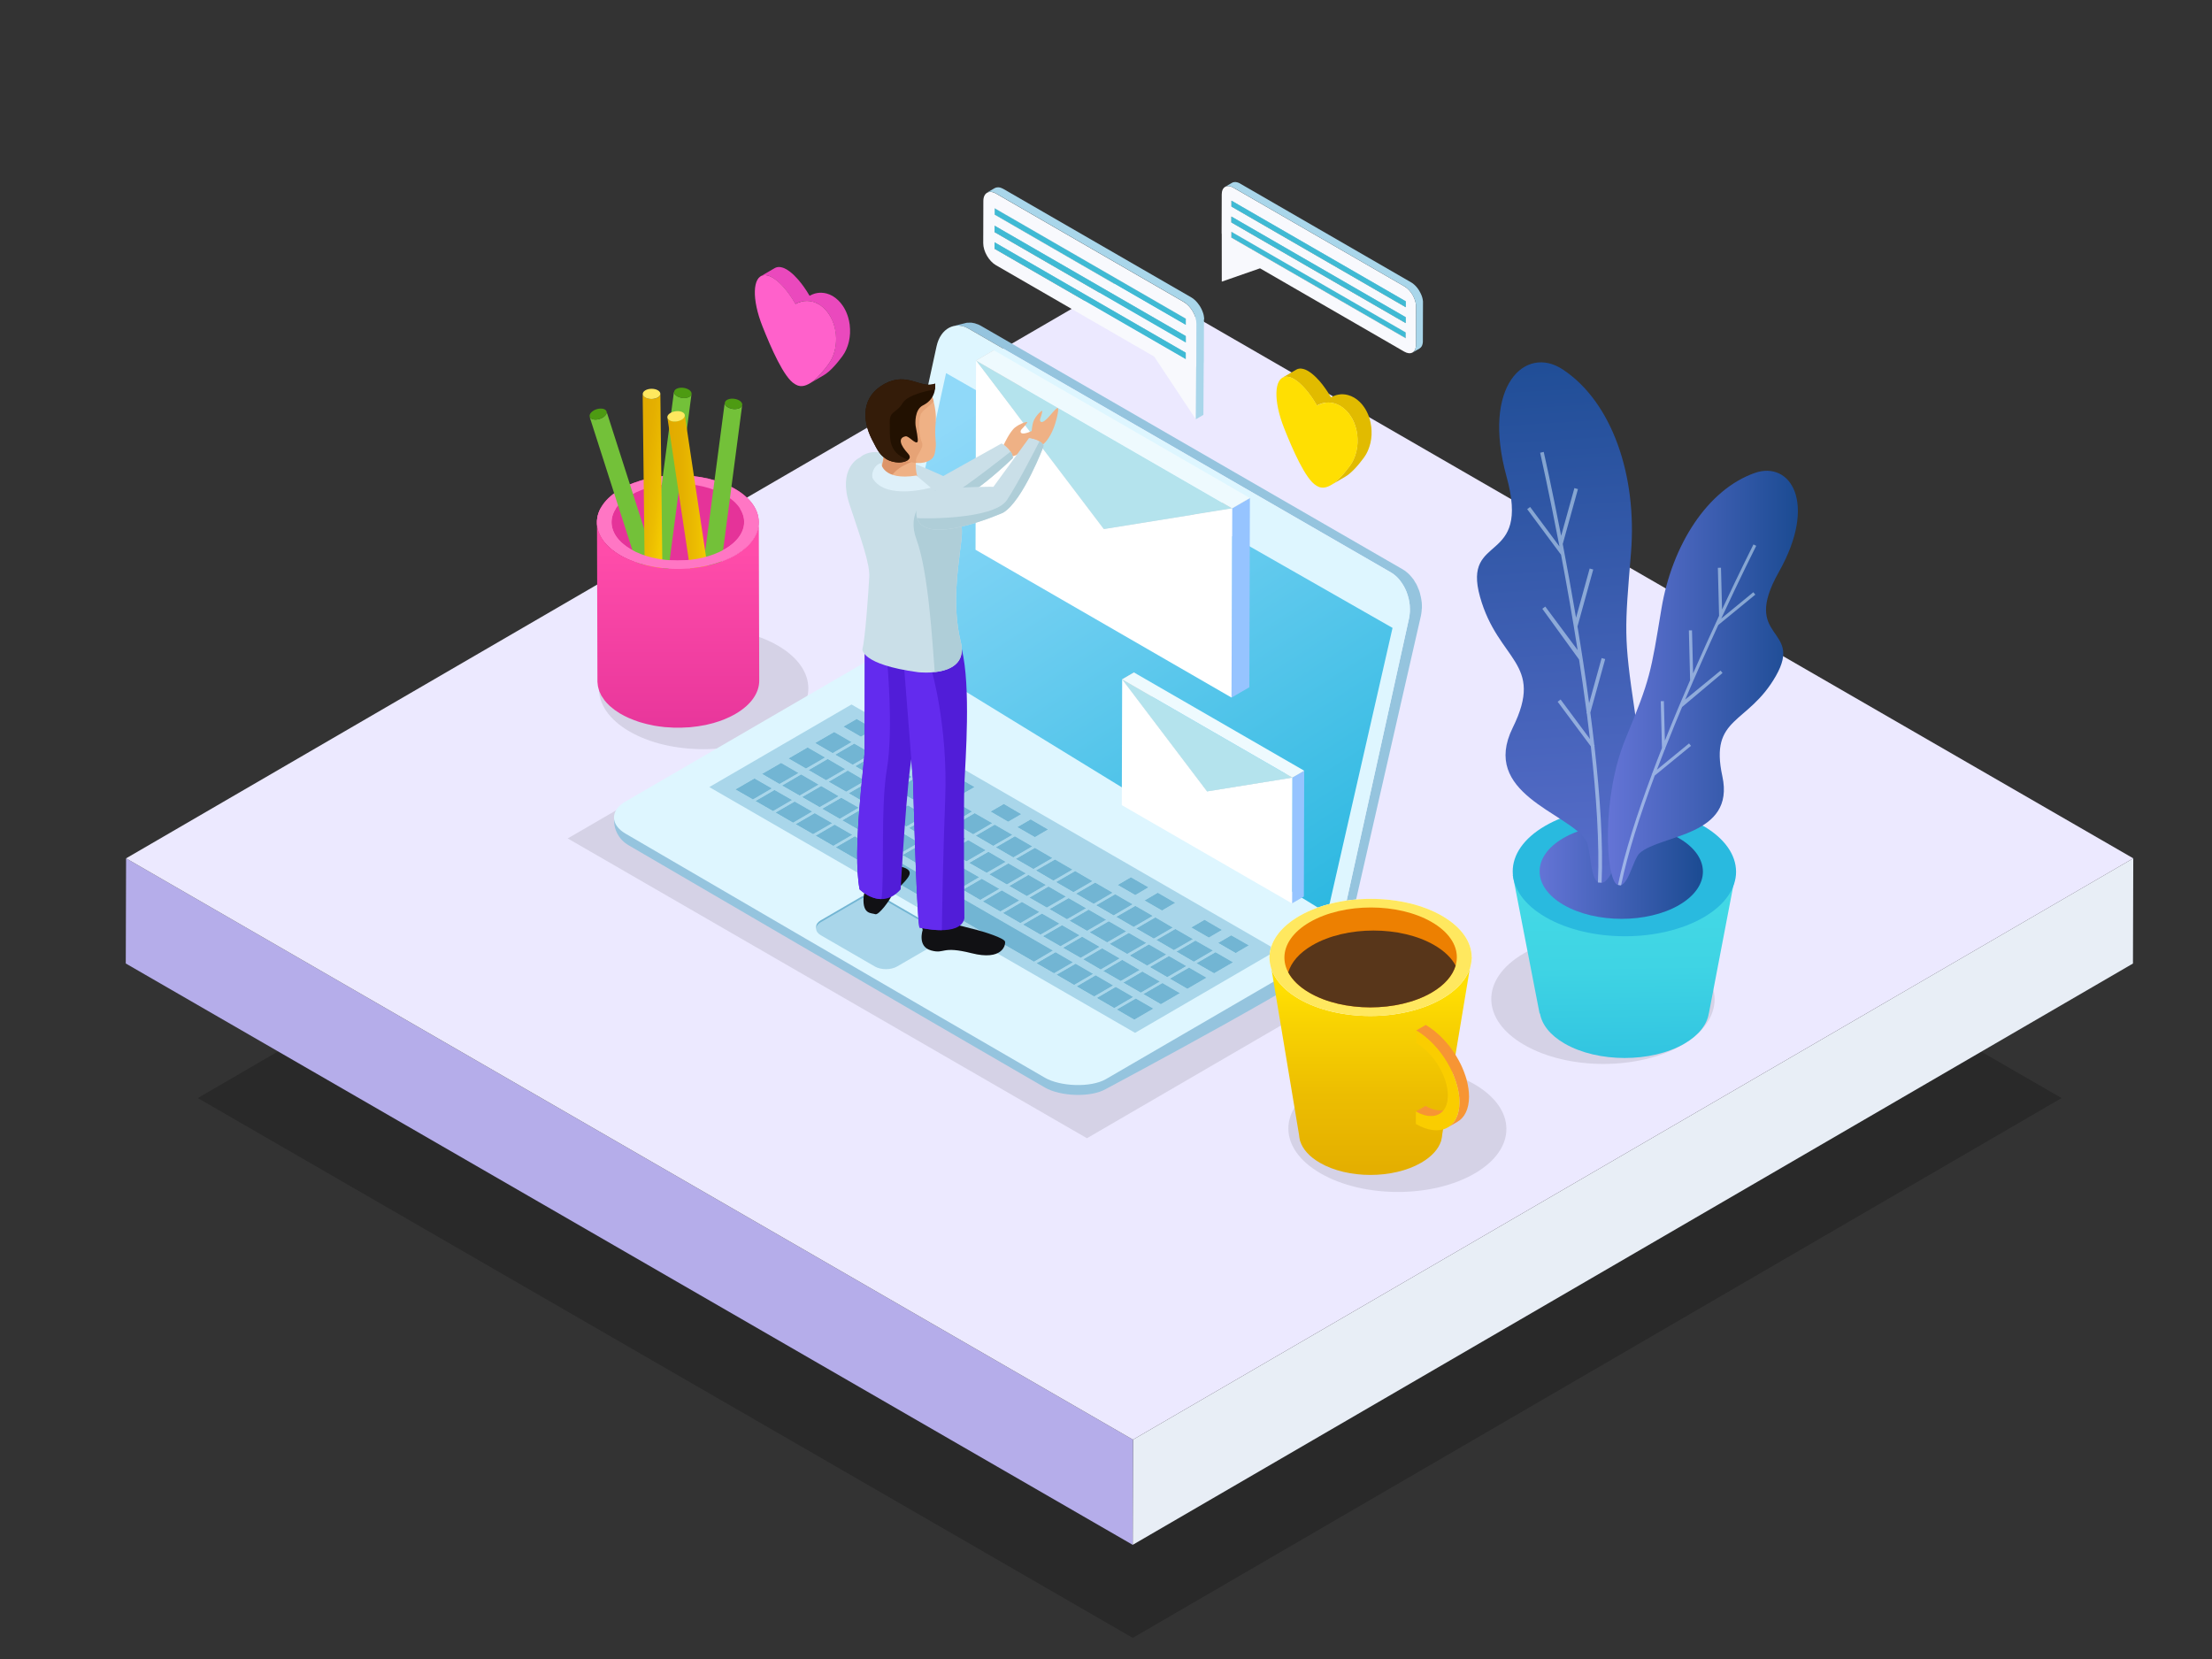 <?xml version="1.0" encoding="utf-8"?>
<!-- Generator: Adobe Illustrator 23.0.5, SVG Export Plug-In . SVG Version: 6.00 Build 0)  -->
<svg version="1.1" id="Layer_1" xmlns="http://www.w3.org/2000/svg" xmlns:xlink="http://www.w3.org/1999/xlink" x="0px" y="0px"
	 viewBox="0 0 560 420" style="enable-background:new 0 0 560 420;" xml:space="preserve">
<rect x="0" y="0" width="560" height="420" fill="#333333" stroke="none"/>
<style type="text/css">
	.st0{display:none;fill:#914EDA;}
	.st1{opacity:0.2;}
	.st2{fill:#E8EEF6;}
	.st3{fill:#B5ADEA;}
	.st4{fill:#ECE9FF;}
	.st5{opacity:0.1;}
	.st6{fill:#E53399;}
	.st7{fill:#FF76C4;}
	.st8{fill:#73C139;}
	.st9{fill:#4D9B12;}
	.st10{fill:url(#SVGID_1_);}
	.st11{fill:#FFE85F;}
	.st12{fill:url(#SVGID_2_);}
	.st13{fill:url(#SVGID_3_);}
	.st14{fill:#95C4DE;}
	.st15{fill:#DEF6FF;}
	.st16{fill:url(#SVGID_4_);}
	.st17{fill:#A9D6EA;}
	.st18{fill:#72B5D3;}
	.st19{fill:url(#SVGID_5_);}
	.st20{fill:#FFFFFE;}
	.st21{fill:#ED8001;}
	.st22{fill:#58361A;}
	.st23{fill:#F79534;}
	.st24{fill:#FACD00;}
	.st25{fill:#ABBEC5;}
	.st26{fill:#BFD4DC;}
	.st27{fill:#36A0B7;}
	.st28{fill:#3190A4;}
	.st29{fill:#3FBAD4;}
	.st30{fill:#F8F9FD;}
	.st31{fill:url(#SVGID_6_);}
	.st32{fill:#29BADF;}
	.st33{fill:url(#SVGID_7_);}
	.st34{fill:url(#SVGID_8_);}
	.st35{opacity:0.5;fill:#DEF6FF;}
	.st36{fill:url(#SVGID_9_);}
	.st37{enable-background:new    ;}
	.st38{fill:#CACACA;}
	.st39{fill:#B8B8B8;}
	.st40{fill:#96C4FF;}
	.st41{fill:#B4E3ED;}
	.st42{fill:#EEFAFE;}
	.st43{fill:#FFFFFF;}
	.st44{fill:#CADFE8;}
	.st45{fill:#EFB185;}
	.st46{fill:#AFCED8;}
	.st47{fill:#111114;}
	.st48{fill:#511DD8;}
	.st49{fill:#632BEE;}
	.st50{fill:#DD9569;}
	.st51{fill:#E6A376;}
	.st52{fill:#221101;}
	.st53{fill:#341C09;}
	.st54{fill:#DEF0F9;}
	.st55{fill:#E1BB00;}
	.st56{fill:#FFDF02;}
	.st57{fill:#EA49BD;}
	.st58{fill:#FF61CB;}
</style>
<path class="st0" d="M-264.77,415.04l152.08,87.81h217.47V174.42l-369.7,214.85C-277.16,396.38-277.1,407.92-264.77,415.04z"/>
<g>
	<g class="st1">
		<polygon points="521.92,277.99 286.78,414.65 50.07,277.99 285.22,141.34 		"/>
	</g>
	<g>
		<g>
			<polygon class="st2" points="540.07,217.3 539.99,243.93 286.76,391.1 286.83,364.47 			"/>
		</g>
	</g>
	<g>
		<polygon class="st3" points="286.83,364.47 286.76,391.1 31.84,243.92 31.92,217.3 		"/>
	</g>
	<g>
		<polygon class="st4" points="540.07,217.3 286.83,364.47 31.92,217.3 285.16,70.14 		"/>
	</g>
</g>
<g>
	<g>
		<g>
			<g class="st5">
				<g>
					<path d="M159.47,163.43c-10.42,6.01-10.45,15.74-0.14,21.73c10.32,6.01,27.08,6.01,37.49-0.02
						c10.39-5.99,10.43-15.7,0.12-21.69C186.63,157.46,169.84,157.44,159.47,163.43z"/>
				</g>
			</g>
			<g>
				<g>
					<path class="st6" d="M157.17,123.79c-8.02,4.63-8.06,12.14-0.09,16.77c7.98,4.63,20.92,4.63,28.95,0
						c8.03-4.64,8.07-12.14,0.1-16.77C178.16,119.16,165.19,119.16,157.17,123.79z"/>
				</g>
				<path class="st7" d="M157.07,140.56c7.98,4.63,20.92,4.63,28.95,0c8.03-4.64,8.07-12.14,0.1-16.77
					c-7.96-4.63-20.92-4.63-28.95,0C149.14,128.43,149.11,135.93,157.07,140.56z M159.78,125.3c6.58-3.8,17.22-3.79,23.75,0
					c6.54,3.8,6.51,9.96-0.08,13.76c-6.58,3.8-17.21,3.8-23.75,0C153.17,135.26,153.2,129.1,159.78,125.3z"/>
				<g>
					<path class="st8" d="M183.5,102.18c0.01,0.01,0.01,0.02,0.01,0.04c0.01,0.07,0.04,0.14,0.07,0.21
						c0.01,0.02,0.01,0.03,0.02,0.05c0.04,0.06,0.09,0.15,0.15,0.21c0.04,0.05,0.1,0.1,0.14,0.14c0.04,0.05,0.08,0.08,0.12,0.11
						c0.19,0.14,0.41,0.26,0.64,0.36c0.03,0.01,0.07,0.03,0.11,0.04c0.24,0.08,0.49,0.15,0.74,0.19c0.02,0,0.02,0,0.03,0
						c0.27,0.04,0.55,0.05,0.82,0.02c0.01,0,0.02,0,0.03-0.01c0.27-0.03,0.53-0.08,0.75-0.18c0.47-0.19,0.73-0.49,0.77-0.83
						l-7.86,59.75c-0.04,0.33-0.31,0.63-0.77,0.82c-0.11,0.05-0.23,0.08-0.34,0.11c-0.09,0.02-0.19,0.04-0.29,0.05
						c-0.04,0.01-0.09,0.01-0.13,0.01c-0.01,0-0.02,0-0.03,0c-0.02,0-0.05,0.01-0.07,0.01c-0.07,0-0.15,0.01-0.22,0.01l0-0.02l0,0
						l0,0.02c-0.07,0-0.14,0-0.22,0c-0.08,0-0.15-0.01-0.23-0.02c-0.02,0-0.05-0.01-0.08-0.01c-0.01,0-0.02,0-0.03,0
						c-0.04,0-0.08-0.02-0.11-0.02c-0.08-0.01-0.16-0.03-0.24-0.05c-0.09-0.02-0.18-0.04-0.28-0.08c-0.03-0.01-0.07-0.03-0.11-0.05
						c-0.04-0.01-0.08-0.03-0.11-0.04c-0.06-0.02-0.13-0.05-0.19-0.08c-0.17-0.07-0.31-0.18-0.45-0.28c0-0.01-0.02-0.01-0.02-0.02
						c-0.04-0.03-0.06-0.06-0.09-0.09c-0.05-0.04-0.11-0.09-0.15-0.14c0-0.01-0.01-0.01-0.01-0.01c-0.04-0.06-0.08-0.11-0.12-0.17
						c-0.01-0.01-0.01-0.02-0.02-0.04c-0.01-0.01-0.02-0.02-0.02-0.04c-0.01-0.02-0.02-0.04-0.04-0.07
						c-0.01-0.04-0.03-0.08-0.04-0.13c0,0,0-0.01,0-0.02c-0.01-0.01-0.01-0.02-0.01-0.03c0-0.03-0.01-0.05-0.01-0.08
						c0-0.04,0-0.09,0.01-0.13c0-0.01,0-0.01,0-0.02l7.86-59.74C183.49,102.03,183.49,102.1,183.5,102.18z"/>
					<g>
						<path class="st9" d="M184.28,101.13c-0.93,0.39-1.05,1.19-0.26,1.8c0.79,0.62,2.19,0.81,3.12,0.42
							c0.93-0.38,1.04-1.19,0.25-1.81C186.6,100.94,185.21,100.74,184.28,101.13z"/>
					</g>
				</g>
				<g>
					<path class="st8" d="M170.67,99.4c0,0.01,0,0.02,0,0.04c0.02,0.07,0.04,0.14,0.08,0.21c0.01,0.01,0.02,0.03,0.02,0.04
						c0.04,0.07,0.09,0.14,0.15,0.21c0.04,0.05,0.1,0.1,0.14,0.14c0.04,0.04,0.08,0.08,0.13,0.11c0.19,0.14,0.4,0.26,0.63,0.35
						c0.04,0.01,0.07,0.03,0.1,0.04c0.24,0.08,0.5,0.15,0.75,0.18c0.01,0,0.02,0,0.03,0c0.27,0.04,0.55,0.04,0.81,0.03
						c0.02,0,0.02,0,0.03,0c0.27-0.04,0.53-0.09,0.75-0.18c0.47-0.2,0.73-0.5,0.78-0.82l-7.86,59.74c-0.05,0.33-0.31,0.63-0.78,0.82
						c-0.11,0.05-0.22,0.08-0.34,0.11c-0.1,0.02-0.19,0.04-0.28,0.05c-0.05,0-0.09,0.01-0.14,0.01c-0.01,0.01-0.02,0.01-0.03,0.01
						c-0.02,0-0.05,0.01-0.07,0.01c-0.07,0-0.15,0.01-0.23,0.01l0.01-0.03l0,0l-0.01,0.03c-0.07,0-0.14,0-0.22,0
						c-0.08,0-0.15-0.01-0.22-0.02c-0.02,0-0.06,0-0.08-0.01c-0.01,0-0.03,0-0.03,0c-0.04-0.01-0.08-0.01-0.12-0.01
						c-0.08-0.01-0.16-0.03-0.24-0.05c-0.09-0.02-0.19-0.05-0.28-0.08c-0.04-0.01-0.08-0.04-0.12-0.05
						c-0.03-0.01-0.07-0.02-0.1-0.04c-0.07-0.03-0.13-0.05-0.18-0.07c-0.17-0.08-0.32-0.17-0.45-0.28
						c-0.01-0.01-0.02-0.01-0.03-0.02c-0.04-0.03-0.07-0.06-0.1-0.1c-0.05-0.04-0.1-0.09-0.15-0.14c0,0,0-0.01-0.01-0.01
						c-0.05-0.05-0.09-0.11-0.12-0.17c-0.01-0.01-0.01-0.03-0.02-0.04c-0.01-0.01-0.01-0.03-0.02-0.04
						c-0.01-0.03-0.02-0.04-0.03-0.06c-0.02-0.05-0.04-0.09-0.05-0.14c-0.01-0.01-0.01-0.01-0.01-0.02c0-0.01,0-0.02,0-0.03
						c0-0.03-0.01-0.06-0.01-0.08c0-0.04,0-0.09,0.01-0.13c0-0.01,0-0.02,0-0.02l7.86-59.74C170.66,99.25,170.66,99.32,170.67,99.4z
						"/>
					<g>
						<path class="st9" d="M171.44,98.35c-0.93,0.38-1.04,1.19-0.25,1.81c0.79,0.62,2.19,0.81,3.12,0.42
							c0.93-0.39,1.04-1.19,0.25-1.81C173.77,98.16,172.37,97.97,171.44,98.35z"/>
					</g>
				</g>
				<g>
					<path class="st8" d="M149.4,105.71c0.01,0.01,0.02,0.02,0.03,0.03c0.04,0.06,0.09,0.11,0.16,0.16
						c0.01,0.01,0.02,0.02,0.04,0.03c0.07,0.05,0.14,0.1,0.22,0.13c0.05,0.02,0.12,0.04,0.19,0.06c0.05,0.02,0.1,0.04,0.16,0.05
						c0.23,0.05,0.48,0.06,0.73,0.05c0.04,0,0.08,0,0.11-0.01c0.25-0.03,0.51-0.07,0.76-0.15c0.01,0,0.03,0,0.03-0.01
						c0.26-0.08,0.51-0.2,0.74-0.33c0.01-0.01,0.02-0.01,0.03-0.02c0.23-0.14,0.43-0.3,0.6-0.48c0.34-0.37,0.45-0.76,0.35-1.07
						l18.4,57.38c0.1,0.32-0.01,0.7-0.35,1.08c-0.08,0.08-0.17,0.17-0.26,0.25c-0.07,0.06-0.15,0.11-0.23,0.16
						c-0.04,0.03-0.08,0.05-0.11,0.07c-0.01,0.01-0.02,0.01-0.03,0.02c-0.02,0.01-0.05,0.02-0.06,0.04c-0.06,0.03-0.13,0.07-0.2,0.1
						l-0.01-0.02l0,0l0.01,0.02c-0.07,0.03-0.13,0.06-0.2,0.09c-0.06,0.03-0.14,0.05-0.21,0.08c-0.02,0.01-0.05,0.01-0.07,0.03
						c-0.01,0-0.02,0-0.03,0c-0.03,0.01-0.07,0.03-0.11,0.04c-0.08,0.02-0.16,0.04-0.24,0.06c-0.1,0.02-0.19,0.04-0.28,0.05
						c-0.05,0.01-0.08,0.01-0.13,0.01c-0.03,0-0.08,0-0.11,0c-0.06,0.01-0.13,0.02-0.2,0.02c-0.18,0-0.36-0.02-0.53-0.06
						c-0.01,0-0.02,0-0.03-0.01c-0.05-0.01-0.08-0.03-0.13-0.04c-0.06-0.02-0.13-0.04-0.19-0.07c-0.01,0-0.02,0-0.02,0
						c-0.07-0.03-0.12-0.06-0.18-0.1c-0.01-0.01-0.02-0.02-0.03-0.03c-0.01-0.01-0.03-0.01-0.04-0.03
						c-0.02-0.01-0.04-0.02-0.06-0.04c-0.04-0.03-0.07-0.07-0.1-0.1c0,0-0.01-0.01-0.01-0.01c-0.01-0.01-0.02-0.02-0.02-0.03
						c-0.01-0.02-0.03-0.04-0.04-0.06c-0.02-0.04-0.04-0.08-0.06-0.12c0,0,0-0.01-0.01-0.02l-18.4-57.38
						C149.32,105.59,149.36,105.65,149.4,105.71z"/>
					<g>
						<path class="st9" d="M149.65,104.44c-0.68,0.74-0.44,1.52,0.54,1.74c0.98,0.22,2.32-0.21,3.01-0.95
							c0.68-0.75,0.43-1.52-0.54-1.74C151.67,103.27,150.33,103.69,149.65,104.44z"/>
					</g>
				</g>
				<g>
					
						<linearGradient id="SVGID_1_" gradientUnits="userSpaceOnUse" x1="565.222" y1="135.69" x2="578.583" y2="135.69" gradientTransform="matrix(-1 0 0 1 747.539 0)">
						<stop  offset="0" style="stop-color:#FFDF02"/>
						<stop  offset="0.125" style="stop-color:#F9D402"/>
						<stop  offset="0.443" style="stop-color:#ECBD01"/>
						<stop  offset="0.741" style="stop-color:#E4AF00"/>
						<stop  offset="1" style="stop-color:#E1AA00"/>
					</linearGradient>
					<path class="st10" d="M169.03,105.95c0,0.01,0.01,0.01,0.01,0.02c0.04,0.06,0.08,0.13,0.13,0.19c0.01,0.01,0.02,0.02,0.03,0.02
						c0.06,0.06,0.13,0.12,0.2,0.17c0.05,0.03,0.12,0.06,0.18,0.09c0.05,0.03,0.09,0.06,0.15,0.08c0.22,0.09,0.46,0.13,0.71,0.16
						c0.04,0,0.07,0.01,0.11,0.01c0.25,0.02,0.51,0.01,0.77-0.03c0.01,0,0.02,0,0.03,0c0.27-0.04,0.54-0.11,0.78-0.21
						c0.01,0,0.02-0.01,0.03-0.01c0.25-0.1,0.48-0.23,0.68-0.38c0.4-0.31,0.56-0.68,0.52-1.01l8.94,59.59
						c0.05,0.33-0.12,0.69-0.52,1.01c-0.09,0.08-0.19,0.14-0.29,0.2c-0.08,0.05-0.16,0.09-0.25,0.13c-0.04,0.02-0.09,0.04-0.13,0.05
						c-0.01,0-0.02,0-0.02,0.01c-0.03,0.01-0.05,0.02-0.07,0.03c-0.07,0.02-0.14,0.05-0.21,0.07c-0.07,0.02-0.14,0.04-0.22,0.06
						c-0.07,0.02-0.14,0.03-0.21,0.04c-0.02,0.01-0.06,0.01-0.08,0.01c-0.01,0-0.02,0.01-0.02,0.01c-0.04,0-0.08,0.01-0.12,0.01
						c-0.08,0.01-0.17,0.02-0.25,0.02c-0.09,0-0.19,0.01-0.28,0c-0.04,0-0.08-0.01-0.13-0.01c-0.03,0-0.07-0.01-0.11-0.01
						c-0.06,0-0.13,0-0.2-0.02c-0.18-0.03-0.36-0.07-0.52-0.14c-0.02-0.01-0.02-0.01-0.03-0.01c-0.04-0.02-0.08-0.05-0.12-0.06
						c-0.06-0.04-0.13-0.06-0.18-0.1c0,0-0.01,0-0.01-0.01c-0.06-0.04-0.11-0.08-0.16-0.13c-0.01-0.01-0.02-0.02-0.03-0.03
						c-0.01-0.02-0.02-0.03-0.03-0.04c-0.02-0.01-0.04-0.03-0.05-0.05c-0.03-0.04-0.05-0.08-0.07-0.12
						c-0.01-0.01-0.01-0.01-0.02-0.02c0-0.01-0.01-0.02-0.01-0.03c-0.01-0.03-0.03-0.05-0.03-0.07c-0.02-0.04-0.03-0.08-0.03-0.13
						c0,0,0-0.01,0-0.02l-8.94-59.59C168.97,105.8,168.99,105.88,169.03,105.95z"/>
					<g>
						<path class="st11" d="M169.47,104.73c-0.79,0.62-0.67,1.43,0.26,1.81c0.93,0.37,2.32,0.17,3.12-0.46
							c0.79-0.63,0.68-1.44-0.25-1.81C171.66,103.89,170.27,104.1,169.47,104.73z"/>
					</g>
				</g>
				<g>
					
						<linearGradient id="SVGID_2_" gradientUnits="userSpaceOnUse" x1="569.49" y1="160.978" x2="582.857" y2="160.978" gradientTransform="matrix(-0.991 -0.137 -0.137 0.991 758.041 49.811)">
						<stop  offset="0" style="stop-color:#FFDF02"/>
						<stop  offset="0.125" style="stop-color:#F9D402"/>
						<stop  offset="0.443" style="stop-color:#ECBD01"/>
						<stop  offset="0.741" style="stop-color:#E4AF00"/>
						<stop  offset="1" style="stop-color:#E1AA00"/>
					</linearGradient>
					<path class="st12" d="M162.76,99.98c0,0.01,0,0.01,0.01,0.02c0.03,0.07,0.06,0.13,0.11,0.2c0.01,0.01,0.02,0.03,0.03,0.04
						c0.05,0.06,0.11,0.13,0.18,0.19c0.05,0.04,0.11,0.08,0.16,0.12c0.05,0.03,0.08,0.06,0.13,0.1c0.2,0.12,0.43,0.19,0.68,0.26
						c0.04,0,0.07,0.01,0.11,0.02c0.25,0.05,0.51,0.09,0.77,0.09c0.01,0,0.02,0,0.03,0c0.27,0,0.55-0.04,0.81-0.1c0,0,0.02,0,0.03,0
						c0.26-0.06,0.51-0.16,0.72-0.28c0.44-0.26,0.65-0.59,0.65-0.93l0.7,60.25c0,0.34-0.22,0.67-0.65,0.93
						c-0.1,0.06-0.21,0.11-0.32,0.16c-0.09,0.03-0.18,0.07-0.28,0.09c-0.04,0.01-0.08,0.03-0.13,0.03c-0.01,0-0.02,0-0.03,0
						c-0.02,0.01-0.05,0.02-0.07,0.02c-0.07,0.02-0.14,0.03-0.22,0.04c-0.07,0.01-0.15,0.02-0.22,0.03
						c-0.07,0.01-0.15,0.01-0.22,0.01c-0.03,0-0.06,0-0.09,0c-0.01,0-0.01,0-0.02,0c-0.04,0-0.08,0-0.11,0c-0.09,0-0.17,0-0.25-0.01
						c-0.1-0.01-0.19-0.02-0.29-0.03c-0.04-0.01-0.08-0.03-0.12-0.03c-0.03-0.01-0.07-0.02-0.1-0.03c-0.07-0.01-0.13-0.02-0.2-0.05
						c-0.18-0.05-0.34-0.12-0.49-0.2c-0.01-0.01-0.02-0.02-0.03-0.02c-0.04-0.02-0.07-0.05-0.11-0.08
						c-0.06-0.04-0.11-0.07-0.15-0.11c0,0-0.02,0-0.02-0.01c-0.06-0.05-0.1-0.1-0.14-0.15c-0.02-0.01-0.02-0.02-0.03-0.04
						c-0.01-0.01-0.02-0.03-0.03-0.04c-0.02-0.02-0.03-0.04-0.04-0.06c-0.02-0.04-0.04-0.08-0.06-0.13c-0.01,0-0.01-0.01-0.01-0.02
						c0-0.01-0.01-0.01-0.01-0.02c-0.01-0.03-0.02-0.05-0.02-0.08c-0.02-0.04-0.02-0.08-0.02-0.12c0-0.01,0-0.01,0-0.02l-0.7-60.26
						C162.72,99.82,162.73,99.9,162.76,99.98z"/>
					<g>
						<path class="st11" d="M163.37,98.82c-0.87,0.51-0.86,1.33,0.01,1.83c0.87,0.5,2.28,0.48,3.15-0.03
							c0.87-0.51,0.86-1.33-0.01-1.83C165.65,98.3,164.23,98.31,163.37,98.82z"/>
					</g>
				</g>
				<path class="st7" d="M186.02,140.56c-8.02,4.63-20.97,4.63-28.95,0c-5.5-3.2-7.18-7.78-5.05-11.82h3.9
					c-2.27,3.46-1.02,7.52,3.77,10.31c6.54,3.8,17.17,3.8,23.75,0c4.83-2.79,6.12-6.85,3.88-10.31h3.87
					C193.29,132.79,191.56,137.36,186.02,140.56z"/>
				
					<linearGradient id="SVGID_3_" gradientUnits="userSpaceOnUse" x1="575.887" y1="139.647" x2="575.887" y2="190.567" gradientTransform="matrix(-1 0 0 1 747.539 0)">
					<stop  offset="0" style="stop-color:#FF4CAA"/>
					<stop  offset="1" style="stop-color:#E53399"/>
				</linearGradient>
				<path class="st13" d="M151.18,132.84c0.02,0.21,0.04,0.42,0.07,0.64c0.03,0.18,0.09,0.35,0.13,0.52
					c0.05,0.21,0.1,0.41,0.18,0.62c0.06,0.16,0.13,0.32,0.21,0.49c0.09,0.21,0.19,0.43,0.3,0.64c0.08,0.15,0.18,0.3,0.27,0.46
					c0.15,0.24,0.31,0.49,0.48,0.72c0.17,0.23,0.35,0.45,0.54,0.67c0.05,0.05,0.09,0.11,0.14,0.16c0.26,0.29,0.55,0.57,0.86,0.85
					c0.2,0.18,0.42,0.35,0.64,0.53c0.19,0.15,0.36,0.3,0.56,0.44c0.24,0.17,0.49,0.33,0.74,0.49c0.26,0.17,0.5,0.34,0.78,0.5
					c0.62,0.35,1.26,0.67,1.93,0.97c0.19,0.09,0.39,0.16,0.59,0.25c0.53,0.22,1.06,0.42,1.61,0.6c0.2,0.07,0.39,0.14,0.59,0.21
					c0.35,0.11,0.7,0.21,1.06,0.3c0.27,0.07,0.53,0.15,0.81,0.22c0.36,0.09,0.75,0.16,1.12,0.24c0.26,0.05,0.53,0.11,0.79,0.16
					c0.76,0.14,1.54,0.24,2.33,0.33c0.23,0.02,0.48,0.04,0.73,0.06c0.46,0.04,0.92,0.08,1.39,0.1c0.29,0.01,0.59,0.02,0.88,0.02
					c0.37,0.01,0.75,0.01,1.12,0.01c0.31-0.01,0.63-0.01,0.95-0.03c0.35-0.01,0.69-0.03,1.03-0.06c0.31-0.02,0.62-0.05,0.94-0.08
					c0.35-0.03,0.68-0.07,1.03-0.11c0.31-0.04,0.61-0.08,0.92-0.13c0.36-0.06,0.72-0.12,1.08-0.19c0.28-0.05,0.56-0.11,0.84-0.17
					c0.43-0.09,0.86-0.2,1.28-0.31c0.23-0.06,0.46-0.12,0.69-0.18c0.75-0.22,1.48-0.47,2.2-0.75c0.36-0.14,0.72-0.3,1.07-0.46
					c0.16-0.07,0.33-0.13,0.49-0.21c0.52-0.24,1.02-0.5,1.51-0.78c4.04-2.34,6.06-5.39,6.04-8.44l0.11,40.17
					c0.01,3.05-2.01,6.11-6.04,8.44c-0.48,0.28-0.99,0.54-1.51,0.79c-0.18,0.08-0.36,0.15-0.54,0.24c-0.3,0.14-0.6,0.27-0.91,0.4
					c-0.03,0.01-0.06,0.01-0.1,0.03c-0.71,0.28-1.45,0.53-2.22,0.75c-0.05,0.02-0.11,0.04-0.17,0.06c-0.17,0.05-0.33,0.08-0.51,0.13
					c-0.43,0.11-0.86,0.22-1.3,0.32c-0.11,0.02-0.22,0.06-0.34,0.08c-0.16,0.03-0.33,0.05-0.49,0.08c-0.37,0.07-0.73,0.13-1.1,0.19
					c-0.15,0.02-0.29,0.05-0.44,0.07c-0.16,0.03-0.32,0.04-0.48,0.06c-0.34,0.04-0.69,0.08-1.04,0.12
					c-0.15,0.01-0.31,0.04-0.47,0.05c-0.14,0.01-0.29,0.01-0.44,0.02c-0.35,0.02-0.71,0.04-1.06,0.05
					c-0.17,0.01-0.35,0.02-0.51,0.03c-0.14,0-0.27,0-0.41,0c-0.38,0-0.75,0-1.13-0.01c-0.19,0-0.38,0.01-0.55,0
					c-0.11,0-0.22-0.02-0.33-0.02c-0.47-0.02-0.94-0.05-1.4-0.09c-0.18-0.01-0.36-0.02-0.54-0.03c-0.06-0.01-0.1-0.02-0.17-0.03
					c-0.79-0.08-1.56-0.19-2.33-0.32c-0.03-0.01-0.07-0.01-0.11-0.02c-0.22-0.04-0.43-0.1-0.64-0.14c-0.39-0.08-0.78-0.15-1.16-0.25
					c-0.27-0.06-0.53-0.14-0.79-0.21c-0.36-0.1-0.72-0.19-1.07-0.3c-0.07-0.03-0.15-0.04-0.22-0.07c-0.12-0.04-0.23-0.08-0.36-0.13
					c-0.55-0.19-1.09-0.39-1.62-0.62c-0.19-0.08-0.39-0.16-0.58-0.24c-0.67-0.3-1.32-0.62-1.93-0.98c-0.08-0.05-0.17-0.09-0.25-0.14
					c-0.18-0.12-0.34-0.24-0.53-0.35c-0.25-0.16-0.51-0.32-0.74-0.49c-0.2-0.15-0.39-0.31-0.58-0.46c-0.21-0.17-0.43-0.34-0.62-0.51
					c-0.04-0.04-0.09-0.07-0.13-0.11c-0.27-0.24-0.51-0.49-0.74-0.74c-0.04-0.05-0.09-0.11-0.13-0.16c-0.14-0.15-0.28-0.3-0.4-0.46
					c-0.06-0.07-0.09-0.14-0.14-0.21c-0.18-0.23-0.33-0.47-0.48-0.71c-0.06-0.1-0.15-0.2-0.2-0.3c-0.03-0.05-0.05-0.1-0.08-0.15
					c-0.11-0.21-0.2-0.42-0.29-0.63c-0.06-0.13-0.13-0.25-0.18-0.38c-0.02-0.04-0.02-0.09-0.03-0.14c-0.08-0.19-0.12-0.38-0.17-0.58
					c-0.04-0.14-0.1-0.29-0.12-0.44c-0.01-0.04-0.01-0.08-0.02-0.12c-0.03-0.2-0.05-0.41-0.07-0.62c-0.01-0.15-0.05-0.3-0.05-0.44
					c0-0.06,0-0.12,0-0.18l-0.11-40.17C151.13,132.44,151.15,132.64,151.18,132.84z"/>
			</g>
		</g>
		<g>
			<g class="st5">
				<polygon points="353.87,242.42 275.18,288.16 143.73,212.26 222.41,166.55 				"/>
			</g>
			<g>
				<path class="st14" d="M340.4,240.55c-0.93,3.46-60.42,35.14-60.42,35.14c-3.85,2.23-11.58,1.88-15.46-0.37
					c-26.9-15.53-105.48-61.39-105.48-61.39c-3.87-2.23-5.05-8.03-1.21-10.26l61.98-33.99C219.81,169.68,349.19,208.14,340.4,240.55
					z"/>
			</g>
			<g>
				<path class="st15" d="M340.84,237.82l-60.85,35.37c-3.85,2.22-11.58,1.89-15.46-0.35c-26.9-15.54-106.16-61.79-106.16-61.79
					c-3.89-2.26-3.91-5.88-0.06-8.11l61.5-35.75L340.84,237.82z"/>
			</g>
			<path class="st14" d="M356.89,153.08c-0.06-0.45-0.13-0.91-0.23-1.37c-0.04-0.13-0.06-0.26-0.11-0.4
				c-0.12-0.47-0.26-0.95-0.45-1.39c-0.01-0.08-0.05-0.17-0.07-0.22c-0.16-0.39-0.35-0.77-0.55-1.14c-0.11-0.19-0.19-0.35-0.32-0.53
				c-0.2-0.31-0.39-0.61-0.6-0.87c-0.04-0.09-0.12-0.19-0.16-0.25c-0.28-0.38-0.6-0.69-0.91-0.99c-0.1-0.08-0.16-0.13-0.26-0.21
				c-0.35-0.31-0.7-0.57-1.1-0.8l-106.88-61.7c-0.41-0.24-0.83-0.41-1.25-0.53c-0.15-0.04-0.26-0.08-0.42-0.11
				c-0.19-0.06-0.38-0.08-0.57-0.11c-0.17-0.03-0.34-0.03-0.51-0.03c-0.12,0-0.26,0-0.38,0c-0.27,0.03-0.52,0.06-0.77,0.12
				l3.03-0.75c0.17-0.05,0.36-0.1,0.53-0.1c0.08,0,0.16,0,0.24,0c0.13-0.02,0.22-0.02,0.38-0.02c0.08,0,0.16,0,0.25,0
				c0.07,0,0.16,0.02,0.26,0.02c0.16,0.03,0.35,0.06,0.55,0.11c0.1,0.01,0.17,0.01,0.28,0.05c0.05,0.02,0.13,0.05,0.16,0.08
				c0.42,0.11,0.86,0.27,1.26,0.52l106.88,61.71c0.4,0.22,0.76,0.5,1.1,0.81c0.07,0.06,0.15,0.11,0.21,0.17
				c0.32,0.31,0.66,0.66,0.94,1.01c0.06,0.07,0.11,0.13,0.16,0.21c0.11,0.14,0.25,0.28,0.36,0.45c0.1,0.14,0.15,0.33,0.26,0.47
				c0.12,0.16,0.22,0.33,0.31,0.49c0.04,0.09,0.09,0.17,0.13,0.25c0.16,0.31,0.31,0.65,0.42,0.99c0.03,0.04,0.06,0.08,0.07,0.11
				c0,0.02,0,0.02,0,0.02c0.16,0.36,0.28,0.73,0.37,1.09c0.04,0.11,0.04,0.26,0.08,0.36c0.04,0.11,0.06,0.23,0.08,0.32
				c0.05,0.15,0.08,0.29,0.09,0.42c0.08,0.33,0.11,0.65,0.15,0.98c0,0.05,0.03,0.11,0.04,0.16c0,0,0,0.03,0,0.06
				c0.04,0.47,0.04,0.95,0.04,1.43c0,0.03-0.03,0.07-0.03,0.1c-0.01,0.62-0.11,1.2-0.22,1.81l-19.34,84.65l-2.57,1.49l18.88-85.41
				c0.12-0.58,0.19-1.2,0.23-1.82c0-0.51,0-1.05-0.03-1.57C356.89,153.19,356.89,153.13,356.89,153.08z"/>
			<g>
				<path class="st15" d="M245.25,83.22c-3.47-2.02-7.13-0.07-8.13,4.38l-17.32,79.59l118.66,72.02l18.24-82.59
					c0.98-4.44-1.07-9.68-4.58-11.71L245.25,83.22z"/>
			</g>
			
				<linearGradient id="SVGID_4_" gradientUnits="userSpaceOnUse" x1="497.976" y1="100.636" x2="410.086" y2="236.574" gradientTransform="matrix(-1 0 0 1 747.539 0)">
				<stop  offset="0" style="stop-color:#90D9F9"/>
				<stop  offset="1" style="stop-color:#29B7E0"/>
			</linearGradient>
			<polygon class="st16" points="352.54,158.96 239.51,94.46 224.52,162.84 336.05,231.24 			"/>
			<g>
				<g>
					<g>
						<path class="st17" d="M215.57,178.35l107.75,62.21l-35.96,20.92l-107.78-62.22L215.57,178.35z M261.76,243.48l4.82-2.82
							l-50.17-28.95l-4.84,2.8L261.76,243.48L261.76,243.48z M229.86,203.88l-4.85,2.82l4.45,2.56l4.84-2.81L229.86,203.88
							L229.86,203.88z M214.22,200.45l4.84-2.8l-4.44-2.58l-4.85,2.84L214.22,200.45L214.22,200.45z M275.2,235.67l4.85-2.82
							l-4.45-2.57l-4.84,2.82L275.2,235.67L275.2,235.67z M260.36,221.48l-4.85,2.82l4.45,2.57l4.84-2.83L260.36,221.48
							L260.36,221.48z M290.42,244.47l4.85-2.81l-4.44-2.58l-4.85,2.82L290.42,244.47L290.42,244.47z M240.27,215.51l4.42,2.56
							l4.86-2.82l-4.43-2.58L240.27,215.51L240.27,215.51z M240.02,209.74l-4.82,2.82l4.44,2.57l4.84-2.8L240.02,209.74
							L240.02,209.74z M300.6,250.34l4.86-2.81l-4.43-2.57l-4.87,2.82L300.6,250.34L300.6,250.34z M209.13,197.54l4.86-2.82
							l-4.43-2.59l-4.84,2.82L209.13,197.54L209.13,197.54z M255.29,218.56l-4.84,2.8l4.44,2.58l4.83-2.81L255.29,218.56
							L255.29,218.56z M224.38,206.32l4.85-2.8l-4.44-2.58l-4.85,2.82L224.38,206.32L224.38,206.32z M270.53,227.36l-4.85,2.8
							l4.44,2.57l4.85-2.81L270.53,227.36L270.53,227.36z M285.36,241.52l4.86-2.8l-4.44-2.56l-4.86,2.79L285.36,241.52
							L285.36,241.52z M277,252.28l4.83-2.8l-4.46-2.57l-4.82,2.82L277,252.28L277,252.28z M207.5,204.36l4.84-2.79l-4.45-2.59
							l-4.84,2.82L207.5,204.36L207.5,204.36z M253.62,225.4l-4.81,2.81l4.44,2.56l4.83-2.8L253.62,225.4L253.62,225.4z
							 M236.57,199.98l-4.81,2.79l4.43,2.58l4.83-2.8L236.57,199.98L236.57,199.98z M220.95,196.54l4.83-2.81l-4.44-2.56l-4.82,2.8
							L220.95,196.54L220.95,196.54z M242.83,219.15l-4.47-2.55l-4.83,2.8l4.46,2.57L242.83,219.15L242.83,219.15z M247.02,211.57
							l4.43,2.59l4.85-2.81l-4.46-2.57L247.02,211.57L247.02,211.57z M223.12,207.79l-4.83,2.81l4.45,2.57l4.83-2.82L223.12,207.79
							L223.12,207.79z M200.78,208.29l4.84-2.83l-4.46-2.55l-4.84,2.8L200.78,208.29L200.78,208.29z M267.09,217.58l-4.84,2.8
							l4.42,2.59l4.86-2.81L267.09,217.58L267.09,217.58z M283.72,248.37l4.83-2.8l-4.44-2.58l-4.82,2.82L283.72,248.37
							L283.72,248.37z M268.48,239.57l4.84-2.8l-4.45-2.57l-4.85,2.8L268.48,239.57L268.48,239.57z M281.93,231.76l4.82-2.82
							l-4.42-2.56l-4.84,2.81L281.93,231.76L281.93,231.76z M297.18,240.55l4.85-2.8l-4.46-2.58l-4.81,2.81L297.18,240.55
							L297.18,240.55z M246.76,205.84l-4.84,2.82l4.46,2.56l4.84-2.81L246.76,205.84L246.76,205.84z M278.65,245.46l4.83-2.83
							l-4.46-2.56l-4.83,2.79L278.65,245.46L278.65,245.46z M292.1,237.63l4.84-2.8l-4.44-2.58l-4.85,2.82L292.1,237.63
							L292.1,237.63z M248.55,222.47l-4.84,2.79l4.45,2.58l4.85-2.81L248.55,222.47L248.55,222.47z M231.13,202.41l4.82-2.81
							l-4.43-2.55l-4.84,2.81L231.13,202.41L231.13,202.41z M262,214.64l-4.84,2.8l4.46,2.58l4.82-2.8L262,214.64L262,214.64z
							 M217.67,210.24l4.83-2.81l-4.45-2.57l-4.84,2.81L217.67,210.24L217.67,210.24z M233.29,213.66l-4.83,2.8l4.45,2.57l4.83-2.8
							L233.29,213.66L233.29,213.66z M210.96,214.16l4.82-2.81l-4.46-2.57l-4.81,2.8L210.96,214.16L210.96,214.16z M263.79,231.27
							l-4.84,2.8l4.45,2.56l4.83-2.8L263.79,231.27L263.79,231.27z M277.26,223.43l-4.85,2.82l4.46,2.57l4.83-2.82L277.26,223.43
							L277.26,223.43z M287.17,258.16l4.84-2.82l-4.46-2.57l-4.82,2.8L287.17,258.16L287.17,258.16z M195.71,205.35l4.83-2.8
							l-4.45-2.57l-4.83,2.81L195.71,205.35L195.71,205.35z M202.43,201.43l4.83-2.8l-4.45-2.59l-4.83,2.83L202.43,201.43
							L202.43,201.43z M293.89,254.24l4.83-2.81l-4.44-2.57l-4.84,2.82L293.89,254.24L293.89,254.24z M215.88,193.62l4.83-2.82
							l-4.43-2.56l-4.84,2.82L215.88,193.62L215.88,193.62z M271.93,249.36l4.83-2.81l-4.46-2.57l-4.85,2.8L271.93,249.36
							L271.93,249.36z M307.36,246.41l4.82-2.79l-4.46-2.57l-4.82,2.81L307.36,246.41L307.36,246.41z M204.04,194.58l4.87-2.81
							l-4.45-2.56l-4.84,2.81L204.04,194.58L204.04,194.58z M265.45,224.42l-4.84,2.81l4.42,2.54l4.85-2.8L265.45,224.42
							L265.45,224.42z M280.28,238.59l4.85-2.81l-4.43-2.56l-4.86,2.8L280.28,238.59L280.28,238.59z M219.29,203.39l4.86-2.81
							l-4.44-2.56l-4.84,2.81L219.29,203.39L219.29,203.39z M234.96,206.82l-4.84,2.81l4.42,2.57l4.85-2.83L234.96,206.82
							L234.96,206.82z M295.51,247.39l4.84-2.8l-4.42-2.56l-4.85,2.81L295.51,247.39L295.51,247.39z M245.36,218.45l4.42,2.53
							l4.83-2.81l-4.4-2.56L245.36,218.45L245.36,218.45z M302.24,243.48l4.85-2.82l-4.44-2.53l-4.82,2.8L302.24,243.48
							L302.24,243.48z M197.34,198.5l4.84-2.8l-4.44-2.56l-4.83,2.8L197.34,198.5L197.34,198.5z M288.81,251.32l4.82-2.82
							l-4.44-2.55l-4.83,2.81L288.81,251.32L288.81,251.32z M228.21,210.72l-4.83,2.83l4.45,2.56l4.83-2.81L228.21,210.72
							L228.21,210.72z M226.04,199.48l4.82-2.8l-4.41-2.56l-4.86,2.8L226.04,199.48L226.04,199.48z M241.69,202.91l-4.83,2.82
							l4.43,2.57l4.81-2.83L241.69,202.91L241.69,202.91z M266.83,246.41l4.82-2.79l-4.44-2.57l-4.83,2.81L266.83,246.41
							L266.83,246.41z M190.62,202.41l4.81-2.81l-4.41-2.55l-4.85,2.81L190.62,202.41L190.62,202.41z M273.58,242.51l4.81-2.81
							l-4.44-2.57l-4.84,2.82L273.58,242.51L273.58,242.51z M212.59,207.31l4.82-2.83l-4.43-2.54l-4.85,2.81L212.59,207.31
							L212.59,207.31z M287,234.68l4.85-2.81l-4.42-2.55l-4.85,2.79L287,234.68L287,234.68z M282.09,255.22l4.8-2.82l-4.44-2.57
							l-4.81,2.82L282.09,255.22L282.09,255.22z M272.19,220.51l-4.85,2.8l4.42,2.56l4.84-2.79L272.19,220.51L272.19,220.51z
							 M205.84,211.19l4.85-2.79l-4.44-2.55l-4.83,2.8L205.84,211.19L205.84,211.19z M252.1,214.51l4.43,2.57l4.82-2.81l-4.42-2.56
							L252.1,214.51L252.1,214.51z M247.9,222.08l-4.44-2.55l-4.81,2.8l4.44,2.58L247.9,222.08L247.9,222.08z M210.79,190.68
							l4.81-2.81l-4.43-2.56l-4.84,2.8L210.79,190.68L210.79,190.68z M258.71,228.33l-4.82,2.81l4.43,2.57l4.83-2.82L258.71,228.33
							L258.71,228.33z M254.13,203.52l-3.35,1.94l4.44,2.57l3.34-1.93L254.13,203.52L254.13,203.52z M286.3,222.08l-3.35,1.96
							l4.46,2.57l3.35-1.97L286.3,222.08L286.3,222.08z M223.65,185.91l-3.39,1.96l4.46,2.57l3.35-1.98L223.65,185.91L223.65,185.91
							z M242.27,196.68l-3.35,1.95l4.41,2.56l3.39-1.94L242.27,196.68L242.27,196.68z M235.5,192.77l-3.37,1.95l4.45,2.58l3.38-1.95
							L235.5,192.77L235.5,192.77z M304.95,232.85l-3.38,1.95l4.46,2.58l3.34-1.94L304.95,232.85L304.95,232.85z M311.7,236.78
							l-3.33,1.95l4.44,2.58l3.34-1.98L311.7,236.78L311.7,236.78z M294.17,230.52l3.36-1.96L293.1,226l-3.35,1.97L294.17,230.52
							L294.17,230.52z M217.95,186.52l3.37-1.94l-4.42-2.57l-3.37,1.94L217.95,186.52L217.95,186.52z M260.92,207.43l-3.36,1.96
							l4.44,2.56l3.35-1.96L260.92,207.43L260.92,207.43z"/>
					</g>
				</g>
			</g>
			<g>
				<g>
					<g>
						<polygon class="st18" points="251.21,208.4 246.38,211.22 241.92,208.65 246.76,205.85 						"/>
					</g>
					<g>
						<polygon class="st18" points="215.61,187.87 210.79,190.68 206.34,188.11 211.18,185.31 						"/>
					</g>
					<g>
						<polygon class="st18" points="235.95,199.6 231.13,202.41 226.67,199.86 231.52,197.06 						"/>
					</g>
					<g>
						<polygon class="st18" points="222.51,207.43 217.67,210.24 213.22,207.68 218.05,204.86 						"/>
					</g>
					<g>
						<polygon class="st18" points="221.31,184.58 217.95,186.52 213.52,183.95 216.89,182.01 						"/>
					</g>
					<g>
						<polygon class="st18" points="228.07,188.47 224.73,190.45 220.27,187.87 223.65,185.91 						"/>
					</g>
					<g>
						<polygon class="st18" points="220.71,190.8 215.88,193.62 211.44,191.06 216.27,188.24 						"/>
					</g>
					<g>
						<polygon class="st18" points="208.91,191.77 204.04,194.58 199.62,192.02 204.46,189.21 						"/>
					</g>
					<g>
						<polygon class="st18" points="225.79,193.73 220.95,196.54 216.52,193.97 221.34,191.17 						"/>
					</g>
					<g>
						<polygon class="st18" points="239.95,195.35 236.57,197.3 232.13,194.72 235.5,192.77 						"/>
					</g>
					<g>
						<polygon class="st18" points="213.99,194.72 209.13,197.54 204.71,194.96 209.55,192.13 						"/>
					</g>
					<g>
						<polygon class="st18" points="202.18,195.7 197.34,198.5 192.91,195.93 197.74,193.14 						"/>
					</g>
					<g>
						<polygon class="st18" points="230.86,196.68 226.04,199.48 221.59,196.92 226.45,194.12 						"/>
					</g>
					<g>
						<polygon class="st18" points="219.06,197.65 214.22,200.45 209.78,197.91 214.62,195.07 						"/>
					</g>
					<g>
						<polygon class="st18" points="246.72,199.25 243.33,201.19 238.91,198.63 242.27,196.68 						"/>
					</g>
					<g>
						<polygon class="st18" points="207.26,198.63 202.43,201.43 197.98,198.87 202.81,196.04 						"/>
					</g>
					<g>
						<polygon class="st18" points="195.43,199.6 190.62,202.41 186.17,199.86 191.01,197.06 						"/>
					</g>
					<g>
						<polygon class="st18" points="224.15,200.58 219.29,203.39 214.87,200.83 219.71,198.02 						"/>
					</g>
					<g>
						<polygon class="st18" points="212.34,201.57 207.5,204.36 203.05,201.79 207.89,198.98 						"/>
					</g>
					<g>
						<polygon class="st18" points="241.03,202.54 236.2,205.35 231.77,202.77 236.57,199.98 						"/>
					</g>
					<g>
						<polygon class="st18" points="229.23,203.52 224.38,206.32 219.94,203.76 224.79,200.95 						"/>
					</g>
					<g>
						<polygon class="st18" points="217.42,204.48 212.59,207.31 208.13,204.75 212.98,201.94 						"/>
					</g>
					<g>
						<polygon class="st18" points="258.56,206.11 255.22,208.04 250.78,205.46 254.13,203.52 						"/>
					</g>
					<g>
						<polygon class="st18" points="246.1,205.46 241.29,208.29 236.86,205.72 241.69,202.91 						"/>
					</g>
					<g>
						<polygon class="st18" points="234.3,206.45 229.46,209.26 225.02,206.7 229.86,203.88 						"/>
					</g>
					<g>
						<polygon class="st18" points="210.69,208.4 205.84,211.19 201.42,208.65 206.25,205.85 						"/>
					</g>
					<g>
						<polygon class="st18" points="265.34,209.99 261.99,211.95 257.55,209.39 260.92,207.43 						"/>
					</g>
					<g>
						<polygon class="st18" points="239.38,209.37 234.53,212.21 230.12,209.63 234.96,206.82 						"/>
					</g>
					<g>
						<polygon class="st18" points="227.58,210.35 222.74,213.17 218.29,210.6 223.12,207.79 						"/>
					</g>
					<g>
						<polygon class="st18" points="256.3,211.35 251.45,214.16 247.02,211.57 251.83,208.77 						"/>
					</g>
					<g>
						<polygon class="st18" points="215.78,211.35 210.96,214.16 206.5,211.57 211.31,208.77 						"/>
					</g>
					<g>
						<polygon class="st18" points="232.66,213.31 227.83,216.11 223.38,213.56 228.21,210.72 						"/>
					</g>
					<g>
						<polygon class="st18" points="261.35,214.27 256.53,217.08 252.1,214.51 256.93,211.71 						"/>
					</g>
					<g>
						<polygon class="st18" points="249.55,215.25 244.68,218.07 240.27,215.51 245.12,212.67 						"/>
					</g>
					<g>
						<polygon class="st18" points="237.74,216.24 232.91,219.03 228.46,216.47 233.29,213.66 						"/>
					</g>
					<g>
						<polygon class="st18" points="266.44,217.22 261.62,220.02 257.16,217.44 262,214.64 						"/>
					</g>
					<g>
						<polygon class="st18" points="254.62,218.18 249.78,220.98 245.36,218.45 250.22,215.62 						"/>
					</g>
					<g>
						<polygon class="st18" points="242.83,219.15 237.99,221.98 233.53,219.41 238.36,216.6 						"/>
					</g>
					<g>
						<polygon class="st18" points="271.53,220.15 266.68,222.96 262.25,220.37 267.09,217.58 						"/>
					</g>
					<g>
						<polygon class="st18" points="259.73,221.12 254.9,223.93 250.45,221.36 255.29,218.56 						"/>
					</g>
					<g>
						<polygon class="st18" points="247.9,222.08 243.08,224.92 238.64,222.33 243.46,219.53 						"/>
					</g>
					<g>
						<polygon class="st18" points="276.6,223.08 271.76,225.87 267.34,223.31 272.19,220.51 						"/>
					</g>
					<g>
						<polygon class="st18" points="290.76,224.64 287.41,226.61 282.95,224.04 286.3,222.08 						"/>
					</g>
					<g>
						<polygon class="st18" points="264.8,224.04 259.96,226.87 255.51,224.3 260.36,221.48 						"/>
					</g>
					<g>
						<polygon class="st18" points="253.01,225.03 248.16,227.84 243.72,225.26 248.55,222.47 						"/>
					</g>
					<g>
						<polygon class="st18" points="281.7,226 276.87,228.83 272.4,226.25 277.26,223.43 						"/>
					</g>
					<g>
						<polygon class="st18" points="269.87,226.98 265.02,229.78 260.61,227.24 265.45,224.42 						"/>
					</g>
					<g>
						<polygon class="st18" points="297.53,228.56 294.17,230.52 289.74,227.97 293.1,226 						"/>
					</g>
					<g>
						<polygon class="st18" points="258.07,227.97 253.24,230.77 248.8,228.21 253.62,225.4 						"/>
					</g>
					<g>
						<polygon class="st18" points="286.75,228.94 281.93,231.76 277.49,229.18 282.33,226.38 						"/>
					</g>
					<g>
						<polygon class="st18" points="274.97,229.93 270.12,232.73 265.68,230.16 270.53,227.36 						"/>
					</g>
					<g>
						<polygon class="st18" points="263.15,230.89 258.32,233.71 253.89,231.14 258.71,228.33 						"/>
					</g>
					<g>
						<polygon class="st18" points="291.85,231.87 287,234.68 282.58,232.11 287.43,229.32 						"/>
					</g>
					<g>
						<polygon class="st18" points="280.05,232.85 275.2,235.67 270.76,233.1 275.6,230.28 						"/>
					</g>
					<g>
						<polygon class="st18" points="268.24,233.83 263.41,236.63 258.96,234.07 263.79,231.27 						"/>
					</g>
					<g>
						<polygon class="st18" points="309.37,235.43 306.03,237.38 301.57,234.8 304.95,232.85 						"/>
					</g>
					<g>
						<polygon class="st18" points="296.93,234.83 292.1,237.63 287.64,235.06 292.5,232.24 						"/>
					</g>
					<g>
						<polygon class="st18" points="285.13,235.78 280.28,238.59 275.85,236.02 280.7,233.22 						"/>
					</g>
					<g>
						<polygon class="st18" points="302.03,237.75 297.18,240.55 292.75,237.97 297.56,235.17 						"/>
					</g>
					<g>
						<polygon class="st18" points="316.16,239.33 312.82,241.3 308.38,238.72 311.7,236.78 						"/>
					</g>
					<g>
						<polygon class="st18" points="290.22,238.72 285.36,241.52 280.91,238.96 285.78,236.17 						"/>
					</g>
					<g>
						<polygon class="st18" points="278.39,239.7 273.58,242.51 269.11,239.95 273.95,237.13 						"/>
					</g>
					<g>
						<polygon class="st18" points="307.09,240.65 302.24,243.48 297.83,240.92 302.65,238.12 						"/>
					</g>
					<g>
						<polygon class="st18" points="266.58,240.65 261.76,243.48 211.57,214.51 216.41,211.71 						"/>
					</g>
					<g>
						<polygon class="st18" points="295.28,241.65 290.42,244.47 285.99,241.9 290.84,239.08 						"/>
					</g>
					<g>
						<polygon class="st18" points="283.48,242.63 278.65,245.46 274.2,242.86 279.02,240.07 						"/>
					</g>
					<g>
						<polygon class="st18" points="312.17,243.62 307.36,246.41 302.89,243.86 307.72,241.05 						"/>
					</g>
					<g>
						<polygon class="st18" points="271.65,243.62 266.83,246.41 262.39,243.86 267.22,241.05 						"/>
					</g>
					<g>
						<polygon class="st18" points="300.35,244.58 295.51,247.39 291.08,244.83 295.93,242.02 						"/>
					</g>
					<g>
						<polygon class="st18" points="288.55,245.57 283.72,248.37 279.29,245.82 284.11,242.99 						"/>
					</g>
					<g>
						<polygon class="st18" points="276.76,246.55 271.93,249.36 267.46,246.77 272.3,243.97 						"/>
					</g>
					<g>
						<polygon class="st18" points="305.46,247.52 300.6,250.34 296.15,247.77 301.02,244.95 						"/>
					</g>
					<g>
						<polygon class="st18" points="293.64,248.5 288.81,251.32 284.37,248.76 289.2,245.95 						"/>
					</g>
					<g>
						<polygon class="st18" points="281.83,249.48 277,252.28 272.56,249.72 277.38,246.9 						"/>
					</g>
					<g>
						<polygon class="st18" points="298.72,251.43 293.89,254.24 289.44,251.67 294.28,248.86 						"/>
					</g>
					<g>
						<polygon class="st18" points="286.9,252.4 282.09,255.22 277.65,252.65 282.46,249.83 						"/>
					</g>
					<g>
						<polygon class="st18" points="292.01,255.34 287.17,258.16 282.72,255.57 287.55,252.77 						"/>
					</g>
					<g>
						<polygon class="st18" points="244.48,212.33 239.64,215.13 235.2,212.56 240.02,209.74 						"/>
					</g>
					<g>
						<polygon class="st18" points="273.32,236.78 268.48,239.57 264.02,237.01 268.87,234.21 						"/>
					</g>
					<g>
						<polygon class="st18" points="205.63,205.46 200.78,208.29 196.33,205.71 201.17,202.91 						"/>
					</g>
					<g>
						<polygon class="st18" points="200.54,202.54 195.71,205.35 191.25,202.79 196.08,199.98 						"/>
					</g>
				</g>
			</g>
			<g>
				<path class="st18" d="M237.24,235.07c1.54,0.89,1.56,2.35,0.01,3.25l-10.12,5.86c-1.54,0.91-4.06,0.91-5.62,0.03l-13.74-7.95
					c-1.52-0.9-1.54-2.35,0-3.26l10.11-5.88c1.52-0.87,4.05-0.87,5.61,0L237.24,235.07z"/>
			</g>
			<g>
				<g>
					<path class="st17" d="M237.24,235.56c1.54,0.9,1.56,2.36,0.01,3.24l-10.12,5.87c-1.54,0.91-4.06,0.91-5.62,0.03l-13.74-7.95
						c-1.52-0.89-1.54-2.36,0-3.27l10.11-5.87c1.52-0.89,4.05-0.89,5.61,0L237.24,235.56z"/>
				</g>
			</g>
		</g>
		<g>
			<g class="st5">
				<g>
					<path d="M373.2,274.45c10.85,6.25,10.88,16.39,0.15,22.62c-10.75,6.26-28.19,6.26-39.03-0.02
						c-10.82-6.24-10.87-16.35-0.13-22.59C344.92,268.24,362.41,268.22,373.2,274.45z"/>
				</g>
			</g>
			<linearGradient id="SVGID_5_" gradientUnits="userSpaceOnUse" x1="346.991" y1="250.315" x2="346.991" y2="311.634">
				<stop  offset="0" style="stop-color:#FFDF02"/>
				<stop  offset="0.125" style="stop-color:#F9D402"/>
				<stop  offset="0.443" style="stop-color:#ECBD01"/>
				<stop  offset="0.741" style="stop-color:#E4AF00"/>
				<stop  offset="1" style="stop-color:#E1AA00"/>
			</linearGradient>
			<path class="st19" d="M364.89,288.59c0.13-0.46,0.2-0.92,0.23-1.38l7.46-44.83H321.4l7.48,44.98c0.03,0.42,0.1,0.85,0.21,1.27
				l0.05,0.27h0.02c0.64,2.01,2.29,3.91,4.96,5.46c7.07,4.12,18.57,4.12,25.68,0c2.68-1.55,4.36-3.46,5.02-5.46h0.02L364.89,288.59z
				"/>
			<g>
				<g>
					<path class="st20" d="M328.95,231.9c-10.03,5.79-10.08,15.18-0.13,20.97c9.98,5.79,26.19,5.79,36.21,0
						c10.03-5.78,10.08-15.16,0.11-20.97C355.18,226.11,338.98,226.11,328.95,231.9z"/>
				</g>
			</g>
			<g>
				<g>
					<path class="st11" d="M328.95,231.9c-10.03,5.79-10.08,15.18-0.13,20.97c9.98,5.79,26.19,5.79,36.21,0
						c10.03-5.78,10.08-15.16,0.11-20.97C355.18,226.11,338.98,226.11,328.95,231.9z"/>
				</g>
			</g>
			<g>
				<g>
					<path class="st21" d="M331.61,233.44c-8.55,4.94-8.6,12.95-0.11,17.88c8.5,4.95,22.33,4.94,30.88,0
						c8.55-4.94,8.6-12.95,0.09-17.88C353.98,228.51,340.16,228.51,331.61,233.44z"/>
				</g>
			</g>
			<g>
				<path class="st22" d="M362.38,251.33c-8.55,4.94-22.38,4.94-30.88,0c-2.58-1.5-4.35-3.27-5.36-5.16
					c0.74-2.52,2.77-4.94,6.13-6.88c8.55-4.95,22.37-4.95,30.87,0c2.58,1.49,4.36,3.27,5.37,5.16
					C367.76,246.97,365.74,249.39,362.38,251.33z"/>
			</g>
			<g>
				<g>
					<path class="st23" d="M359.66,282c-0.04-0.02-0.07-0.04-0.12-0.06c-0.36-0.16-0.72-0.33-1.09-0.54l2.43-1.42
						c0.37,0.21,0.74,0.39,1.09,0.54c0.1,0.05,0.21,0.09,0.31,0.12c0.21,0.09,0.41,0.15,0.62,0.21c0.12,0.03,0.23,0.06,0.36,0.1
						c0.11,0.02,0.24,0.05,0.36,0.07c0.14,0.03,0.29,0.06,0.42,0.06c0.09,0.01,0.18,0.03,0.27,0.03c0.15,0.02,0.31,0.02,0.47,0.02
						c0.06,0,0.13,0,0.19,0c0.21-0.01,0.41-0.04,0.6-0.07c0.04-0.01,0.07-0.02,0.11-0.03c0.16-0.03,0.32-0.08,0.47-0.12
						c0.05-0.02,0.1-0.03,0.15-0.05c0.18-0.07,0.36-0.16,0.53-0.25l-2.44,1.42c-0.01,0.01-0.03,0.02-0.05,0.02
						c-0.12,0.07-0.25,0.14-0.39,0.2c-0.03,0-0.06,0.01-0.09,0.02c-0.05,0.02-0.1,0.04-0.16,0.06c-0.06,0.01-0.11,0.04-0.17,0.06
						c-0.09,0.02-0.18,0.04-0.27,0.06c-0.05,0.01-0.09,0.02-0.14,0.04c-0.02,0-0.03,0-0.04,0c-0.16,0.04-0.33,0.05-0.5,0.06
						c-0.01,0-0.04,0-0.05,0c-0.07,0-0.13,0-0.2,0c-0.1,0-0.2,0-0.29,0c-0.05,0-0.1-0.01-0.16-0.01c-0.1-0.01-0.19-0.01-0.29-0.03
						c-0.06-0.01-0.11-0.02-0.17-0.02c-0.08,0-0.16-0.03-0.22-0.04c-0.12-0.02-0.25-0.05-0.37-0.08c-0.05-0.02-0.1-0.03-0.15-0.04
						c-0.08-0.01-0.14-0.05-0.2-0.07c-0.21-0.05-0.41-0.12-0.61-0.21C359.79,282.04,359.72,282.03,359.66,282z"/>
				</g>
				<g>
					<path class="st23" d="M369.48,279.08c0-0.36-0.02-0.74-0.05-1.12c-0.01-0.11-0.02-0.22-0.03-0.33
						c-0.02-0.24-0.05-0.48-0.09-0.72c-0.03-0.24-0.07-0.48-0.13-0.73c-0.05-0.22-0.08-0.44-0.14-0.66
						c-0.03-0.17-0.08-0.32-0.12-0.48c-0.06-0.27-0.14-0.54-0.23-0.81c-0.03-0.12-0.07-0.24-0.11-0.36
						c-0.13-0.38-0.26-0.77-0.41-1.15c-0.02-0.06-0.05-0.12-0.07-0.19c-0.13-0.32-0.27-0.66-0.43-0.99c-0.05-0.1-0.09-0.2-0.13-0.3
						c-0.17-0.35-0.35-0.71-0.53-1.06c-0.02-0.03-0.03-0.06-0.05-0.09c-0.2-0.37-0.41-0.74-0.63-1.11
						c-0.06-0.11-0.13-0.22-0.19-0.33c-0.17-0.26-0.34-0.52-0.51-0.78c-0.07-0.12-0.16-0.25-0.24-0.37
						c-0.19-0.26-0.38-0.53-0.57-0.79c-0.07-0.1-0.15-0.2-0.22-0.3c-0.18-0.23-0.36-0.44-0.55-0.67c-0.12-0.15-0.23-0.3-0.36-0.44
						c-0.08-0.09-0.16-0.18-0.24-0.27c-0.3-0.32-0.6-0.64-0.89-0.95c-0.19-0.18-0.38-0.36-0.56-0.54c-0.12-0.11-0.25-0.23-0.36-0.34
						c-0.22-0.19-0.44-0.38-0.66-0.56c-0.11-0.1-0.23-0.2-0.35-0.29c-0.24-0.19-0.5-0.37-0.75-0.56c-0.1-0.07-0.2-0.15-0.29-0.21
						c-0.36-0.24-0.71-0.48-1.08-0.69l2.43-1.41c0.36,0.21,0.72,0.43,1.08,0.68c0.09,0.07,0.2,0.14,0.29,0.21
						c0.25,0.18,0.51,0.36,0.76,0.56c0.11,0.1,0.24,0.2,0.35,0.3c0.22,0.18,0.44,0.36,0.66,0.56c0.13,0.12,0.25,0.23,0.37,0.35
						c0.13,0.11,0.26,0.23,0.38,0.35c0.06,0.06,0.11,0.11,0.16,0.17c0.31,0.31,0.62,0.64,0.91,0.97c0.06,0.07,0.12,0.13,0.19,0.19
						c0.01,0.02,0.02,0.04,0.04,0.06c0.15,0.16,0.29,0.33,0.43,0.52c0.14,0.17,0.28,0.33,0.43,0.51c0.02,0.03,0.03,0.04,0.05,0.07
						c0.09,0.11,0.17,0.23,0.25,0.34c0.15,0.2,0.29,0.39,0.43,0.59c0.04,0.06,0.09,0.12,0.12,0.19c0.08,0.11,0.15,0.22,0.23,0.33
						c0.09,0.14,0.19,0.28,0.28,0.43c0.08,0.13,0.16,0.26,0.25,0.39c0.06,0.11,0.12,0.21,0.18,0.31c0.04,0.06,0.09,0.13,0.12,0.2
						c0.18,0.3,0.35,0.6,0.51,0.9c0,0.01,0.01,0.01,0.01,0.03c0,0.01,0.01,0.01,0.01,0.02c0.15,0.27,0.3,0.56,0.43,0.83
						c0.04,0.09,0.08,0.17,0.12,0.27c0.05,0.1,0.1,0.21,0.15,0.31c0.04,0.11,0.09,0.2,0.13,0.32c0.1,0.22,0.18,0.45,0.28,0.67
						c0.02,0.06,0.05,0.13,0.07,0.19c0.01,0.01,0.02,0.03,0.02,0.04c0.12,0.31,0.24,0.63,0.34,0.95c0.02,0.05,0.03,0.1,0.05,0.15
						c0.04,0.12,0.08,0.24,0.11,0.35c0.05,0.17,0.1,0.34,0.16,0.51c0.02,0.1,0.05,0.22,0.06,0.32c0.05,0.16,0.08,0.33,0.13,0.49
						c0.02,0.11,0.05,0.21,0.07,0.32c0.02,0.11,0.04,0.22,0.06,0.33c0.05,0.24,0.09,0.49,0.13,0.74c0.01,0.1,0.03,0.2,0.04,0.3
						c0.02,0.13,0.03,0.27,0.04,0.4c0.01,0.12,0.03,0.23,0.04,0.35c0.03,0.37,0.05,0.75,0.05,1.11c-0.02,3.11-1.13,5.29-2.96,6.35
						l-2.43,1.41C368.36,284.36,369.47,282.18,369.48,279.08z"/>
				</g>
				<g>
					<g>
						<path class="st24" d="M358.51,260.87l-0.01,3.16c4.45,2.57,8.06,8.54,8.05,13.35c-0.02,4.79-3.64,6.58-8.1,4.01l-0.01,3.16
							c6.09,3.51,11.03,1.06,11.05-5.48C369.51,272.54,364.58,264.39,358.51,260.87z"/>
					</g>
				</g>
			</g>
		</g>
		<g>
			<g>
				<polygon class="st25" points="251.78,61.34 253.7,60.23 253.7,61.85 251.78,62.97 				"/>
			</g>
			<g>
				<polygon class="st25" points="251.79,57.14 253.72,56.02 253.71,57.65 251.79,58.76 				"/>
			</g>
			<g>
				<polygon class="st25" points="251.81,52.73 253.73,51.62 253.72,53.23 251.8,54.35 				"/>
			</g>
			<g>
				<polygon class="st26" points="251.78,62.97 253.7,61.85 302.1,89.8 300.18,90.91 				"/>
			</g>
			<g>
				<polygon class="st27" points="251.78,61.34 253.7,60.23 302.1,88.17 300.18,89.29 				"/>
			</g>
			<g>
				<polygon class="st28" points="300.18,89.29 302.1,88.17 302.1,89.8 300.18,90.91 				"/>
			</g>
			<g>
				<polygon class="st26" points="251.79,58.76 253.71,57.65 302.11,85.59 300.19,86.71 				"/>
			</g>
			<g>
				<polygon class="st27" points="251.79,57.14 253.72,56.02 302.12,83.97 300.19,85.08 				"/>
			</g>
			<g>
				<polygon class="st28" points="300.19,85.08 302.12,83.97 302.11,85.59 300.19,86.71 				"/>
			</g>
			<g>
				<polygon class="st26" points="251.8,54.35 253.72,53.23 302.13,81.18 300.2,82.29 				"/>
			</g>
			<g>
				<polygon class="st28" points="300.21,80.68 302.13,79.56 302.13,81.18 300.2,82.29 				"/>
			</g>
			<g>
				<polygon class="st29" points="300.21,80.68 300.2,82.29 251.8,54.35 251.81,52.73 				"/>
			</g>
			<g>
				<polygon class="st27" points="251.81,52.73 253.73,51.62 302.13,79.56 300.21,80.68 				"/>
			</g>
			<g>
				<path class="st30" d="M299.71,76.47c1.78,1.03,3.23,3.52,3.22,5.57l-0.03,10.69c0,0.13-0.03,0.24-0.04,0.37l-0.09,13.1
					l-10.56-15.92l-40.07-23.14c-1.78-1.02-3.22-3.51-3.22-5.57l0.03-10.7c0.01-2.05,1.45-2.87,3.24-1.84L299.71,76.47z
					 M300.2,82.29l0.01-1.62l-48.4-27.95l0,1.62L300.2,82.29L300.2,82.29z M300.18,90.91l0-1.62l-48.4-27.95l0,1.63L300.18,90.91
					L300.18,90.91z M300.19,86.71v-1.63l-48.4-27.94l0,1.62L300.19,86.71L300.19,86.71z"/>
			</g>
			<g>
				<polygon class="st29" points="300.18,89.29 300.18,90.91 251.78,62.97 251.78,61.34 				"/>
			</g>
			<g>
				<polygon class="st29" points="300.19,85.08 300.19,86.71 251.79,58.76 251.79,57.14 				"/>
			</g>
			<path class="st17" d="M304.85,80.78c0-0.05,0-0.11-0.01-0.16c0-0.05,0-0.1-0.01-0.16c0-0.05-0.01-0.11-0.02-0.16
				c-0.01-0.06-0.02-0.11-0.02-0.16c-0.01-0.05-0.02-0.11-0.03-0.17c-0.01-0.05-0.02-0.11-0.03-0.17c-0.01-0.05-0.03-0.11-0.04-0.17
				c-0.02-0.06-0.03-0.12-0.05-0.17c-0.01-0.05-0.02-0.1-0.03-0.14c0,0,0-0.01-0.01-0.02c0,0,0-0.01-0.01-0.02
				c-0.02-0.06-0.04-0.11-0.06-0.17c-0.02-0.05-0.04-0.11-0.06-0.16c-0.02-0.05-0.04-0.11-0.06-0.16c-0.02-0.05-0.04-0.11-0.06-0.16
				c-0.02-0.04-0.04-0.08-0.06-0.12c0,0,0-0.01,0-0.02c0-0.01-0.01-0.01-0.01-0.02c-0.02-0.05-0.05-0.1-0.07-0.15
				c-0.03-0.05-0.05-0.11-0.08-0.17c-0.03-0.06-0.06-0.12-0.1-0.19c-0.03-0.07-0.08-0.14-0.12-0.21c0-0.01-0.01-0.02-0.01-0.03
				c-0.01-0.01-0.02-0.02-0.02-0.03c-0.08-0.13-0.16-0.26-0.25-0.39c-0.06-0.1-0.13-0.19-0.21-0.29l0,0c0-0.01,0-0.01-0.01-0.01
				c-0.04-0.06-0.09-0.12-0.13-0.18c-0.04-0.05-0.08-0.11-0.13-0.16c-0.04-0.04-0.08-0.1-0.12-0.15c-0.04-0.04-0.09-0.09-0.13-0.13
				c-0.01-0.01-0.02-0.02-0.03-0.03c-0.01-0.01-0.01-0.01-0.01-0.02c-0.03-0.03-0.06-0.07-0.09-0.1c-0.04-0.05-0.09-0.09-0.13-0.14
				c-0.05-0.04-0.1-0.09-0.15-0.13c-0.05-0.04-0.1-0.09-0.15-0.13c-0.02-0.02-0.05-0.04-0.07-0.06c-0.01-0.01-0.01-0.01-0.02-0.02
				c-0.02-0.01-0.03-0.03-0.05-0.04c-0.05-0.04-0.09-0.07-0.14-0.11c-0.05-0.04-0.1-0.07-0.14-0.1c-0.05-0.03-0.09-0.06-0.14-0.09
				c-0.05-0.03-0.09-0.06-0.14-0.09c-0.01-0.01-0.02-0.01-0.03-0.02l-47.52-27.43c-0.03-0.02-0.07-0.04-0.1-0.06
				c-0.05-0.02-0.09-0.05-0.14-0.06c-0.04-0.02-0.08-0.04-0.13-0.06c-0.05-0.02-0.09-0.04-0.13-0.06c-0.05-0.02-0.09-0.03-0.13-0.05
				c-0.01,0-0.01-0.01-0.02-0.01c-0.01,0-0.01,0-0.02-0.01c-0.03-0.01-0.06-0.02-0.09-0.03c-0.04-0.01-0.09-0.02-0.14-0.04
				c-0.04-0.01-0.09-0.02-0.13-0.03c-0.05-0.01-0.09-0.02-0.15-0.02c-0.02-0.01-0.06-0.01-0.09-0.01c-0.01,0-0.01,0-0.01,0
				c-0.02,0-0.02,0-0.04,0c-0.06,0-0.1-0.01-0.15,0c-0.06,0-0.11,0-0.17,0.01c-0.06,0.01-0.12,0.02-0.18,0.03c-0.01,0-0.01,0-0.01,0
				v0c-0.08,0.01-0.15,0.04-0.22,0.06c-0.1,0.03-0.18,0.07-0.26,0.12c-0.64,0.38-1.29,0.75-1.93,1.12c0.14-0.08,0.31-0.15,0.48-0.18
				c0,0,0,0,0.01,0c0.17-0.04,0.35-0.04,0.55-0.03c0,0,0.01,0,0.01,0c0.19,0.02,0.39,0.06,0.6,0.13c0.01,0,0.01,0,0.01,0
				c0.21,0.07,0.43,0.18,0.65,0.3l47.51,27.43c0.22,0.13,0.44,0.27,0.64,0.44c0,0.01,0.02,0.02,0.02,0.02
				c0.2,0.17,0.4,0.35,0.59,0.55c0.01,0,0.01,0.01,0.01,0.01c0.19,0.21,0.37,0.42,0.55,0.65c0.17,0.23,0.32,0.48,0.47,0.72
				c0.01,0,0.01,0.01,0.01,0.02c0.14,0.24,0.27,0.5,0.39,0.76c0,0,0,0.01,0,0.01c0.11,0.26,0.21,0.52,0.29,0.79c0,0,0,0,0,0.01
				c0.17,0.54,0.25,1.08,0.25,1.59l-0.03,10.69c0,0.13-0.03,0.24-0.04,0.37l-0.09,13.1l1.93-1.12l0.08-13.1
				c0-0.02,0.01-0.05,0.01-0.07c0.01-0.04,0.01-0.07,0.01-0.11c0.01-0.03,0.01-0.05,0.01-0.09c0-0.02,0-0.04,0-0.05
				c0-0.01,0-0.03,0-0.04v0l0.03-10.7C304.85,80.87,304.85,80.82,304.85,80.78z"/>
		</g>
		<g>
			<g>
				<polygon class="st25" points="311.75,58.66 313.5,57.64 313.5,59.12 311.74,60.14 				"/>
			</g>
			<g>
				<polygon class="st25" points="311.76,54.83 313.51,53.81 313.51,55.29 311.75,56.31 				"/>
			</g>
			<g>
				<polygon class="st25" points="311.77,50.81 313.52,49.79 313.51,51.27 311.77,52.29 				"/>
			</g>
			<g>
				<polygon class="st26" points="311.74,60.14 313.5,59.12 357.63,84.6 355.88,85.63 				"/>
			</g>
			<g>
				<polygon class="st27" points="311.75,58.66 313.5,57.64 357.63,83.13 355.88,84.14 				"/>
			</g>
			<g>
				<polygon class="st29" points="355.88,84.14 355.88,85.63 311.74,60.14 311.75,58.66 				"/>
			</g>
			<g>
				<polygon class="st28" points="355.88,84.14 357.63,83.13 357.63,84.6 355.88,85.63 				"/>
			</g>
			<g>
				<polygon class="st26" points="311.75,56.31 313.51,55.29 357.64,80.77 355.88,81.79 				"/>
			</g>
			<g>
				<polygon class="st27" points="311.76,54.83 313.51,53.81 357.64,79.29 355.89,80.31 				"/>
			</g>
			<g>
				<polygon class="st28" points="355.89,80.31 357.64,79.29 357.64,80.77 355.88,81.79 				"/>
			</g>
			<g>
				<polygon class="st26" points="311.77,52.29 313.51,51.27 357.65,76.75 355.9,77.77 				"/>
			</g>
			<g>
				<polygon class="st27" points="311.77,50.81 313.52,49.79 357.65,75.27 355.9,76.29 				"/>
			</g>
			<g>
				<polygon class="st28" points="355.9,76.29 357.65,75.27 357.65,76.75 355.9,77.77 				"/>
			</g>
			<g>
				<path class="st30" d="M355.57,72.52c1.62,0.94,2.93,3.2,2.93,5.07l-0.03,9.76c-0.01,1.87-1.33,2.61-2.95,1.68l-36.53-21.1
					l-9.68,3.37l-0.01-11.98c-0.01-0.13-0.03-0.25-0.03-0.37l0.03-9.75c0-1.87,1.33-2.62,2.95-1.68L355.57,72.52z M355.88,81.79
					l0-1.48l-44.13-25.48l0,1.48L355.88,81.79L355.88,81.79z M355.88,85.63l0-1.48l-44.13-25.48l-0.01,1.48L355.88,85.63
					L355.88,85.63z M355.9,77.77l0-1.48l-44.13-25.48l0,1.48L355.9,77.77L355.9,77.77z"/>
			</g>
			<g>
				<polygon class="st29" points="355.89,80.31 355.88,81.79 311.75,56.31 311.76,54.83 				"/>
			</g>
			<g>
				<polygon class="st29" points="355.9,76.29 355.9,77.77 311.77,52.29 311.77,50.81 				"/>
			</g>
			<path class="st17" d="M360.25,76.44c0-0.04,0-0.09,0-0.14c-0.01-0.05-0.01-0.09-0.02-0.14c0-0.05-0.01-0.09-0.02-0.14
				c-0.01-0.05-0.01-0.1-0.02-0.15c-0.01-0.05-0.02-0.1-0.03-0.15c-0.01-0.05-0.02-0.1-0.03-0.15c-0.01-0.05-0.02-0.1-0.04-0.15
				c-0.01-0.05-0.03-0.1-0.04-0.16c-0.01-0.04-0.02-0.08-0.04-0.12c0-0.01,0-0.01,0-0.01c0,0,0-0.01-0.01-0.02
				c-0.01-0.05-0.03-0.1-0.05-0.15c-0.02-0.05-0.03-0.1-0.05-0.15c-0.02-0.05-0.03-0.1-0.06-0.14c-0.02-0.05-0.04-0.1-0.06-0.14
				c-0.02-0.04-0.03-0.07-0.05-0.11c-0.01,0-0.01,0-0.01-0.01c0-0.01,0-0.01-0.01-0.02c-0.02-0.05-0.04-0.09-0.06-0.14
				c-0.03-0.05-0.05-0.11-0.08-0.16c-0.03-0.06-0.06-0.11-0.1-0.17c-0.03-0.07-0.06-0.13-0.1-0.19c-0.01-0.01-0.01-0.02-0.02-0.04
				c-0.01-0.01-0.02-0.02-0.02-0.04c-0.07-0.12-0.14-0.23-0.22-0.35c-0.06-0.09-0.12-0.18-0.19-0.27c-0.04-0.05-0.09-0.11-0.13-0.17
				c-0.04-0.05-0.07-0.09-0.12-0.14c-0.04-0.04-0.07-0.09-0.11-0.13c-0.04-0.04-0.07-0.08-0.11-0.13c-0.01-0.01-0.02-0.01-0.02-0.02
				c-0.01,0-0.01-0.01-0.02-0.01c-0.02-0.03-0.05-0.06-0.08-0.09c-0.04-0.04-0.08-0.08-0.12-0.12c-0.04-0.04-0.08-0.08-0.13-0.12
				c-0.05-0.04-0.09-0.07-0.13-0.11c-0.02-0.01-0.04-0.03-0.06-0.05c-0.01-0.01-0.01-0.01-0.02-0.02c-0.02-0.01-0.03-0.03-0.04-0.04
				c-0.04-0.04-0.09-0.07-0.13-0.1c-0.04-0.03-0.08-0.06-0.12-0.09c-0.05-0.03-0.08-0.06-0.13-0.08c-0.04-0.02-0.08-0.05-0.12-0.08
				c-0.01-0.01-0.02-0.01-0.03-0.02L314,46.5c-0.03-0.02-0.06-0.04-0.09-0.06c-0.04-0.02-0.08-0.04-0.12-0.06
				c-0.04-0.02-0.08-0.04-0.12-0.06c-0.04-0.02-0.08-0.03-0.12-0.05c-0.04-0.02-0.08-0.03-0.12-0.05c-0.01,0-0.01,0-0.02,0
				c0,0-0.01,0-0.01,0c-0.03-0.01-0.06-0.02-0.09-0.03c-0.04-0.01-0.08-0.02-0.12-0.04c-0.04-0.01-0.08-0.02-0.12-0.02
				c-0.04-0.01-0.09-0.02-0.13-0.02c-0.03,0-0.06,0-0.09-0.01c0,0-0.01,0-0.01,0c-0.01,0-0.02-0.01-0.03-0.01c-0.04,0-0.09,0-0.14,0
				c-0.05,0-0.11,0-0.15,0.01c-0.06,0.01-0.12,0.01-0.17,0.02h-0.01h0c-0.06,0.01-0.13,0.03-0.2,0.05
				c-0.08,0.03-0.16,0.07-0.24,0.11c-0.52,0.3-1.05,0.61-1.58,0.92c-0.05,0.03-0.12,0.07-0.18,0.1c0.13-0.08,0.28-0.13,0.44-0.16
				c0-0.01,0-0.01,0-0.01c0.16-0.03,0.32-0.04,0.5-0.02c0,0,0,0,0.01,0c0.18,0.02,0.36,0.05,0.55,0.12c0,0,0.01,0,0.01,0
				c0.19,0.07,0.39,0.16,0.59,0.27l43.32,25.01c0.2,0.12,0.4,0.25,0.59,0.41c0,0,0,0,0.01,0.01c0.19,0.15,0.37,0.32,0.54,0.51
				c0,0,0.01,0,0.01,0.01c0.35,0.37,0.66,0.8,0.92,1.25c0.01,0.01,0.01,0.02,0.02,0.03c0.13,0.22,0.25,0.45,0.35,0.69l0,0
				c0.11,0.24,0.19,0.49,0.27,0.73c0,0,0,0,0,0.01c0.15,0.49,0.23,0.98,0.23,1.45l-0.03,9.76c0,0.23-0.02,0.44-0.07,0.63
				c0,0.01,0,0.01,0,0.02c-0.04,0.19-0.1,0.37-0.16,0.52c0,0,0,0.01,0,0.01c-0.06,0.13-0.14,0.23-0.22,0.34
				c-0.03,0.04-0.06,0.07-0.09,0.1c-0.09,0.1-0.2,0.19-0.32,0.27c0.58-0.34,1.17-0.68,1.75-1.02c0.12-0.07,0.23-0.17,0.32-0.26
				c0.03-0.03,0.05-0.07,0.08-0.1c0.04-0.04,0.08-0.09,0.11-0.13c0.04-0.06,0.08-0.13,0.11-0.2c0,0,0,0,0-0.01c0,0,0,0,0.01,0
				c0.02-0.05,0.04-0.1,0.06-0.15c0.02-0.05,0.04-0.1,0.05-0.16c0.01-0.05,0.02-0.1,0.04-0.15c0.01-0.02,0.01-0.04,0.01-0.06
				c0-0.01,0.01-0.01,0.01-0.02c0-0.02,0.01-0.04,0.01-0.06c0.01-0.05,0.02-0.1,0.02-0.14c0.01-0.05,0.01-0.1,0.02-0.15
				c0-0.04,0.01-0.09,0.01-0.14c0-0.05,0-0.09,0-0.14c0,0,0-0.01,0-0.01l0.03-9.76C360.25,76.54,360.25,76.49,360.25,76.44z"/>
		</g>
		<g>
			<g class="st5">
				<g>
					<path d="M425.72,241.37c11.11,6.41,11.14,16.79,0.15,23.18c-11.01,6.41-28.87,6.41-39.99-0.02
						c-11.08-6.39-11.12-16.76-0.13-23.14C396.75,235,414.66,234.99,425.72,241.37z"/>
				</g>
			</g>
			<linearGradient id="SVGID_6_" gradientUnits="userSpaceOnUse" x1="411.31" y1="226.189" x2="412.334" y2="296.836">
				<stop  offset="0" style="stop-color:#43D9E5"/>
				<stop  offset="0.259" style="stop-color:#3FD4E4"/>
				<stop  offset="0.557" style="stop-color:#33C6E1"/>
				<stop  offset="0.875" style="stop-color:#20AFDD"/>
				<stop  offset="1" style="stop-color:#17A4DB"/>
			</linearGradient>
			<path class="st31" d="M439.5,220.64l-56.53,0.89l6.8,35.05h0.1c0.47,2.78,2.54,5.49,6.24,7.62c8.42,4.86,21.99,4.86,30.33,0.01
				c3.67-2.13,5.72-4.85,6.16-7.63h0.02L439.5,220.64z"/>
			<g>
				<g>
					<path class="st32" d="M431.15,209.06c11.11,6.41,11.14,16.79,0.15,23.18c-11.01,6.39-28.87,6.39-39.98-0.03
						c-11.09-6.4-11.14-16.75-0.14-23.13C402.18,202.69,420.08,202.68,431.15,209.06z"/>
				</g>
			</g>
			<g>
				<g>
					<linearGradient id="SVGID_7_" gradientUnits="userSpaceOnUse" x1="389.774" y1="220.655" x2="431.113" y2="220.655">
						<stop  offset="0" style="stop-color:#6474D6"/>
						<stop  offset="1" style="stop-color:#1B4B92"/>
					</linearGradient>
					<path class="st33" d="M425.01,212.18c8.13,4.69,8.13,12.25,0.08,16.94c-8.02,4.67-21.1,4.67-29.22-0.02
						c-8.09-4.68-8.14-12.23-0.1-16.92C403.82,207.53,416.91,207.52,425.01,212.18z"/>
				</g>
			</g>
			<linearGradient id="SVGID_8_" gradientUnits="userSpaceOnUse" x1="390.002" y1="80.125" x2="400.241" y2="251.114">
				<stop  offset="0" style="stop-color:#1B4B92"/>
				<stop  offset="1" style="stop-color:#6474D6"/>
			</linearGradient>
			<path class="st34" d="M401.4,212.56c-4.84-6.93-26.62-11.76-18.43-28.33c8.19-16.58-3.7-16.75-8.28-33.13
				c-4.58-16.38,12.97-7.77,6.71-30.46c-6.35-23.03,4.77-33.34,14.2-27.13c12.54,8.24,18.89,26.97,17.31,46.41
				c-1.58,19.45-1.89,21.06,0.97,40.27c2.86,19.21-4.46,42.23-8.09,43.26C402.19,224.47,403.09,214.97,401.4,212.56z"/>
			<path class="st35" d="M403.73,188.73l-0.11-0.14c-0.31-2.72-0.64-5.45-1-8.19l3.76-13.55l-0.9-0.25l-3.17,11.43
				c-0.91-6.78-1.95-13.51-3.03-19.94l-0.12,1.24l4.19-15.15l-0.9-0.25L399,156.39c-1.14-6.72-2.29-13.05-3.37-18.67l3.85-13.9
				l-0.9-0.25l-3.35,12.08c-2.44-12.53-4.35-21-4.41-21.24l-0.91,0.21c0.06,0.26,2.23,9.86,4.89,23.72l-7.42-9.99l-0.75,0.55
				l8.57,11.54c1.37,7.23,2.84,15.49,4.2,24.14l-8.19-11.02l-0.75,0.56l9.31,12.86l-0.24-1.54c0.77,4.88,1.49,9.88,2.15,14.88
				l-0.07,0.24l0.11,0.03c0.28,2.17,0.55,4.34,0.8,6.5l-7.43-10l-0.75,0.56l8.4,11.29c1.41,12.56,2.22,24.68,1.8,34.48l0.93,0.04
				c0.42-9.86-0.4-22.06-1.82-34.68L403.73,188.73z"/>
			<linearGradient id="SVGID_9_" gradientUnits="userSpaceOnUse" x1="407.064" y1="171.659" x2="455.165" y2="171.659">
				<stop  offset="0" style="stop-color:#6474D6"/>
				<stop  offset="1" style="stop-color:#1B4B92"/>
			</linearGradient>
			<path class="st36" d="M415.17,215.92c5.38-4.67,24.18-4.17,20.87-19.4c-3.31-15.23,6.45-12.94,13.55-25.4
				c7.1-12.46-9.02-9,0.74-26.29c9.91-17.53,2.92-28.24-6.07-25.1c-11.94,4.18-20.96,18.2-23.65,34.42
				c-2.69,16.23-2.77,17.61-9.03,32.74c-6.27,15.12-4.99,35.45-2.24,37.03C412.09,225.5,413.3,217.55,415.17,215.92z"/>
			<path class="st35" d="M418.15,195.95l0.11-0.09c0.8-2.16,1.64-4.33,2.49-6.49l-0.31-11.85l0.79-0.02l0.26,10
				c2.13-5.36,4.36-10.65,6.55-15.69l-0.15,1.03l-0.33-13.24l0.79-0.02l0.28,10.9c2.31-5.27,4.55-10.2,6.58-14.58l-0.31-12.15
				l0.79-0.02l0.27,10.57c4.56-9.75,7.86-16.29,7.95-16.47l0.7,0.35c-0.1,0.2-3.84,7.61-8.85,18.41l8.12-6.66l0.5,0.61l-9.37,7.68
				c-2.6,5.64-5.49,12.09-8.38,18.89l8.95-7.34l0.5,0.61l-10.24,8.61l0.51-1.21c-1.63,3.84-3.24,7.78-4.8,11.73l0,0.21l-0.09,0.01
				c-0.67,1.72-1.34,3.43-1.99,5.14l8.13-6.66l0.5,0.61l-9.18,7.52c-3.72,9.98-6.87,19.73-8.53,27.83l-0.77-0.15
				c1.67-8.15,4.84-17.96,8.58-27.99L418.15,195.95z"/>
		</g>
		<g>
			<g class="st37">
				<g>
					<polygon class="st38" points="279.45,133.94 283.95,131.32 251.6,88.66 247.1,91.28 					"/>
				</g>
				<g>
					<polygon class="st39" points="311.92,128.7 316.43,126.08 283.95,131.32 279.45,133.94 					"/>
				</g>
				<g>
					<polygon class="st40" points="311.78,176.6 316.29,173.99 316.43,126.08 311.92,128.7 					"/>
				</g>
				<g>
					<polygon class="st41" points="247.1,91.28 279.45,133.94 311.92,128.7 					"/>
				</g>
				<g>
					<polygon class="st42" points="311.92,128.7 316.43,126.08 251.6,88.66 247.1,91.28 					"/>
				</g>
				<g>
					<polygon class="st43" points="247.1,91.28 246.97,139.18 311.78,176.6 311.92,128.7 279.45,133.94 					"/>
				</g>
			</g>
		</g>
		<g>
			<g class="st37">
				<g>
					<polygon class="st38" points="305.59,200.35 308.59,198.61 287.08,170.24 284.09,171.98 					"/>
				</g>
				<g>
					<polygon class="st39" points="327.18,196.86 330.18,195.12 308.59,198.61 305.59,200.35 					"/>
				</g>
				<g>
					<polygon class="st40" points="327.09,228.71 330.09,226.97 330.18,195.12 327.18,196.86 					"/>
				</g>
				<g>
					<polygon class="st41" points="284.09,171.98 305.59,200.35 327.18,196.86 					"/>
				</g>
				<g>
					<polygon class="st42" points="327.18,196.86 330.18,195.12 287.08,170.24 284.09,171.98 					"/>
				</g>
				<g>
					<polygon class="st43" points="284.09,171.98 284,203.83 327.09,228.71 327.18,196.86 305.59,200.35 					"/>
				</g>
			</g>
		</g>
		<g>
			<g>
				<g>
					<path class="st44" d="M216.34,117.65c0,0,1.78-4.87,8.77-2.6c6.98,2.27,13.68,5.47,13.68,5.47l14.76-8.25
						c0,0,2.88,1.47,2.88,3.68c0,0-11.8,11.65-18.2,12.31C238.23,128.26,210.96,127.92,216.34,117.65z"/>
				</g>
				<g>
					<path class="st45" d="M254.11,112.61c0,0,1.56-3.42,2.9-4.42c1.34-1,2.51-1.32,2.96-1.36c0.46-0.04-0.89,1.39-1.34,1.84
						c-0.45,0.45-0.7,1.98,2.86,0.32c3.55-1.67,2.89-0.92,2.83-0.6c-0.05,0.33-3.67,5.9-7.94,7.15
						C256.39,115.54,256.09,114.04,254.11,112.61z"/>
				</g>
				<g>
					<path class="st46" d="M238.23,128.26c6.4-0.65,18.2-12.31,18.2-12.31c0-0.61-0.23-1.17-0.55-1.65
						c-2.65,2.1-10.4,8.18-15.16,11.18c-5.8,3.65-24.98-5.71-25.02-5.89C214.51,127.96,238.23,128.26,238.23,128.26z"/>
				</g>
			</g>
			<g>
				<path class="st47" d="M227.97,219.41c0,0,2.95,0.44,2.23,2.14c-0.71,1.69-4.11,4.27-4.54,5.35c-0.45,1.07-3.21,4.89-4.09,4.54
					c-0.9-0.36-3.21,0.17-2.95-4.19C218.89,222.88,224.05,219.23,227.97,219.41z"/>
			</g>
			<g>
				<path class="st47" d="M233.59,235.45c0,0-1.43,4.2,2.14,5.17c3.56,0.98,2.49-1.25,10.25,0.7c7.75,1.96,8.64-2.04,8.46-2.93
					c-0.18-0.9-5.35-2.5-7.04-2.94c-1.69-0.44-4.9-1.25-4.9-1.25h-9.19L233.59,235.45z"/>
			</g>
			<g>
				<path class="st48" d="M218.94,161.92c0,0-0.05,25.29-0.05,28.14c0,2.85-3.18,25.3-1.27,35.1c0,0,5.51,5.53,10.39,0
					c0,0,1.56-28.1,2.98-34.44c1.4-6.34,0.93-25.73,0.93-25.73L218.94,161.92z"/>
			</g>
			<g>
				<path class="st48" d="M228.62,165.51c0,0,1.25,16.33,2.55,32.53c0,0,0.81,32.14,1.58,36.77c0,0,10.36,2.57,11.4-2.31
					c0,0-0.25-28.29,0-34.2c0.27-5.92,1.67-24.45-0.66-33.96C241.15,154.83,228.62,165.51,228.62,165.51z"/>
			</g>
			<g>
				<path class="st49" d="M232.75,234.81c-0.77-4.63-1.58-36.77-1.58-36.77c-0.87-10.9-1.86-23.68-2.33-29.68l7.03,1.36
					c0,0,4.12,14.14,3.43,32.31c-0.54,14.06-0.78,27.91-0.85,33.45C235.59,235.52,232.75,234.81,232.75,234.81z"/>
			</g>
			<g>
				<path class="st49" d="M217.63,225.16c-1.91-9.8,1.27-32.25,1.27-35.1c0-2.71,0.04-25.77,0.05-27.95l5.57,4.28
					c0,0,1.76,18.08,0,28.38c-1.61,9.37-0.57,27.62-1.36,32.85C220.08,227.61,217.63,225.16,217.63,225.16z"/>
			</g>
			<g>
				<path class="st44" d="M217.4,115.98c0,0-5.35,2.67-2.32,11.76c3.02,9.09,5.16,14.97,4.98,18.35
					c-0.17,3.39-1.03,15.92-1.74,18.24c0,0-0.41,3.89,14.12,5.85c0,0,13.1,1.53,10.79-7.73c-2.32-9.27-0.53-19.37-0.18-22.94
					c0.36-3.57,2.5-10.69-6.41-15.5C227.72,119.19,223.09,115.63,217.4,115.98z"/>
			</g>
			<g>
				<g>
					<path class="st45" d="M223.72,111.49c0,0,0.56,4.75-1.07,7.72c-1.48,2.69,9.71,5.15,9.97,2.66c0.03-0.26-2.12-4.36,0.57-9.2
						C234.62,110.14,223.72,111.49,223.72,111.49z"/>
				</g>
				<g>
					<path class="st50" d="M222.71,119.38c1.21-2.21,1.21-5.4,1.13-6.89l8.16,4.05c0,0.01,0,0.01,0,0.02
						c-0.3,0.07-5.82,1.47-7.01,5.44C223.32,121.31,222.18,120.36,222.71,119.38z"/>
				</g>
				<g>
					<path class="st45" d="M235.5,98.88c0,0,1.74,4.31,1.39,8.02c-0.37,3.99,0.23,4.8-0.03,6.58c-0.11,0.76-0.17,1.91-0.91,2.62
						c-1.23,1.19-3.77,1.63-7.23,0.37c-4.16-1.53-8.55-7.26-6.77-12.4C223.75,98.92,229.23,94.69,235.5,98.88z"/>
				</g>
				<g>
					<path class="st51" d="M222.15,109.64c1.68-4.64,5.81-10.19,5.78-10.48c-0.02-0.18,1.36-1.05,2.92-1.97
						c1.46,0.09,3.03,0.61,4.65,1.69c0,0,0.47,1.15,0.87,2.77c-0.99,1.12-3.01,2.38-3.31,3.32c-0.72,2.22-0.32,5.58,0.35,7.06
						c0.66,1.49-2.01,3.67-1.45,4.98c0.02,0.07,0.02,0.13,0.01,0.18c-0.95-0.07-2.03-0.29-3.22-0.72
						C226.08,115.5,223.32,112.8,222.15,109.64z"/>
				</g>
				<g>
					<path class="st52" d="M236.73,97.12c0,0,0.6,3.69-3.03,5.48c-2.2,1.07-1.99,4.6-1.89,5.24c0.11,0.66,0.75,3.63,0.48,4.02
						c-0.51,0.73-2.22-1.56-3.03-1.4c-2.07,0.41-1.26,2.33,0.62,4.36c2,2.15-3.27,3.03-5.7,1.26c-1.3-0.94-1.77-1.51-3.47-4.89
						c-2.48-4.93-2.6-10.85,3.23-14C229.75,94.02,233.11,98.55,236.73,97.12z"/>
				</g>
				<g>
					<path class="st53" d="M224.17,116.07c-1.3-0.94-1.77-1.51-3.47-4.89c-2.48-4.93-2.6-10.85,3.23-14
						c5.83-3.16,9.19,1.37,12.8-0.06c0,0,0.11,0.62-0.03,1.48c-1.84,0.3-6.89,1.3-8.2,3.47c-1.6,2.67-3.38,1.81-3.25,5.13
						c0.12,3.2-0.7,7.39,4.68,9.21C227.92,117.84,225.11,116.76,224.17,116.07z"/>
				</g>
			</g>
			<g>
				<path class="st54" d="M232,120.39l3.64,3.07c0,0-11.34,3.24-14.67-2.31c-0.47-0.79,0.1-3.42,2.08-3.91
					C223.05,117.24,223.44,121.76,232,120.39z"/>
			</g>
			<g>
				<path class="st46" d="M243.22,162.45c-2.32-9.27-0.53-19.37-0.18-22.94c0.36-3.53,2.44-10.55-6.17-15.36
					c-2.99,1.82-7.33,5.74-4.87,12.36c3.04,8.2,4.04,25.96,4.64,33.65C240.25,169.74,244.64,168.13,243.22,162.45z"/>
			</g>
			<g>
				<g>
					<path class="st44" d="M231.98,129.32c0,0-0.37-4.66,6.22-5.42c6.59-0.76,13.3-0.66,13.3-0.66l9.01-12.34
						c0,0,2.92,0.13,3.75,1.95c0,0-5.3,14-10.31,16.95C253.94,129.8,231.43,139.79,231.98,129.32z"/>
				</g>
				<g>
					<path class="st45" d="M261.09,110.97c0,0,0-3.4,0.73-4.72c0.72-1.33,1.57-2.03,1.93-2.23c0.36-0.21-0.22,1.47-0.41,2.01
						c-0.2,0.53,0.16,1.89,2.46-0.82c2.29-2.71,2.02-1.84,2.1-1.55c0.08,0.29-0.8,6.24-3.83,8.86
						C264.08,112.53,263.26,111.4,261.09,110.97z"/>
				</g>
				<g>
					<path class="st46" d="M253.94,129.8c5.01-2.94,10.31-16.95,10.31-16.95c-0.23-0.51-0.63-0.87-1.08-1.16
						c-1.38,2.72-5.46,10.63-8.24,14.89c-3.4,5.18-22.66,4.71-22.76,4.57C234.36,138.49,253.94,129.8,253.94,129.8z"/>
				</g>
			</g>
		</g>
	</g>
	<g>
		<path class="st55" d="M326.47,95.48c-0.16-0.04-0.32-0.07-0.48-0.09c-0.03,0-0.05-0.01-0.08-0.01c-0.16-0.01-0.32-0.02-0.47,0
			c-0.14,0.01-0.27,0.04-0.4,0.08c-0.02,0-0.03,0.01-0.05,0.01c-0.12,0.04-0.24,0.09-0.35,0.16l3.55-2.06
			c0.01,0,0.02-0.01,0.02-0.01c0.07-0.03,0.13-0.06,0.2-0.1c0.04-0.02,0.08-0.03,0.12-0.04c0.02-0.01,0.03-0.01,0.05-0.02
			c0.01-0.01,0.02-0.01,0.04-0.01c0.07-0.02,0.15-0.04,0.22-0.05c0.04-0.01,0.09-0.01,0.14-0.02c0.03,0,0.06-0.01,0.09-0.01
			c0.09-0.01,0.17-0.01,0.26,0c0.04,0,0.07,0.01,0.11,0.01c0.03,0,0.06,0.01,0.08,0.01c0.03,0,0.07,0.01,0.1,0.01
			c0.12,0.02,0.24,0.04,0.36,0.08c0,0,0.01,0,0.02,0c0.04,0.01,0.08,0.03,0.12,0.04c0.12,0.04,0.24,0.07,0.36,0.12
			c0.01,0.01,0.03,0.01,0.04,0.02c0.2,0.09,0.41,0.19,0.62,0.31c0.21,0.12,0.42,0.26,0.63,0.42c0.06,0.04,0.12,0.09,0.18,0.13
			c0.18,0.13,0.35,0.28,0.53,0.43c0.04,0.04,0.09,0.07,0.13,0.11c0.19,0.17,0.38,0.34,0.57,0.53c0.02,0.02,0.04,0.04,0.06,0.07
			c0.27,0.27,0.55,0.57,0.83,0.88l0,0c0.05,0.06,0.1,0.12,0.15,0.18c0.2,0.24,0.4,0.48,0.6,0.73c0.01,0.01,0.01,0.02,0.01,0.02
			c0.22,0.28,0.44,0.58,0.65,0.88c0.02,0.03,0.04,0.05,0.06,0.08h0c0.23,0.33,0.45,0.66,0.68,1.01c0.01,0.01,0.02,0.03,0.02,0.04
			c0.06,0.09,0.11,0.19,0.17,0.28c0.15,0.25,0.31,0.5,0.46,0.75c0.03,0.05,0.06,0.1,0.08,0.14c0.01,0,0.01-0.01,0.02-0.01
			c0.21-0.12,0.42-0.22,0.64-0.31c0.01,0,0.01-0.01,0.02-0.01c0.05-0.02,0.1-0.04,0.16-0.06c0.15-0.06,0.3-0.11,0.45-0.16
			c0.02-0.01,0.05-0.01,0.07-0.02c0.07-0.02,0.15-0.03,0.22-0.05c0.11-0.02,0.21-0.05,0.32-0.07c0.05-0.01,0.1-0.01,0.15-0.02
			c0.08-0.01,0.16-0.02,0.24-0.03c0.07-0.01,0.14-0.02,0.21-0.03c0.09-0.01,0.17,0,0.26,0c0.07,0,0.15,0,0.22,0
			c0.04,0,0.08,0,0.12,0c0.14,0.01,0.29,0.02,0.43,0.04c0.05,0.01,0.1,0.01,0.14,0.02c0.01,0,0.03,0,0.04,0
			c0.21,0.03,0.42,0.08,0.64,0.14c0.01,0,0.02,0,0.02,0.01c0.11,0.03,0.23,0.08,0.35,0.12c0.12,0.04,0.24,0.07,0.36,0.12
			c0,0,0.01,0.01,0.02,0.01c0.25,0.1,0.49,0.22,0.73,0.36c0.23,0.13,0.46,0.29,0.68,0.45c0.07,0.05,0.13,0.11,0.2,0.16
			c0.16,0.13,0.32,0.27,0.47,0.41c0.04,0.04,0.08,0.07,0.13,0.11c0.03,0.04,0.07,0.08,0.11,0.12c0.06,0.06,0.12,0.12,0.18,0.19
			c0.05,0.06,0.1,0.11,0.15,0.16c0.09,0.1,0.17,0.21,0.26,0.31c0.02,0.02,0.03,0.05,0.05,0.07c0.09,0.11,0.18,0.23,0.26,0.35
			c0.06,0.08,0.12,0.17,0.18,0.26c0.01,0.02,0.02,0.03,0.03,0.05c0.01,0.01,0.02,0.03,0.03,0.04c0.07,0.11,0.14,0.23,0.21,0.34
			c0.07,0.11,0.13,0.23,0.2,0.35c0,0,0,0.01,0,0.01c0,0.01,0,0.01,0.01,0.02c0.06,0.11,0.12,0.22,0.17,0.34
			c0.06,0.13,0.12,0.26,0.18,0.39c0.01,0.01,0.01,0.03,0.02,0.04c0.01,0.02,0.02,0.04,0.03,0.07c0.04,0.1,0.09,0.21,0.13,0.32
			c0.06,0.15,0.12,0.31,0.17,0.47l0,0c0,0,0,0,0,0.01c0.06,0.19,0.12,0.38,0.17,0.56c0.02,0.06,0.03,0.12,0.04,0.18
			c0.02,0.09,0.04,0.18,0.07,0.28c0.02,0.08,0.04,0.16,0.06,0.25c0.02,0.07,0.02,0.15,0.04,0.22c0.03,0.18,0.06,0.35,0.09,0.53
			c0.01,0.08,0.03,0.15,0.04,0.23c0.01,0.06,0.01,0.12,0.02,0.18c0.02,0.21,0.04,0.42,0.05,0.63c0.01,0.12,0.02,0.24,0.02,0.36
			c0.01,0.25,0.01,0.5,0,0.75c0,0.08,0,0.16,0,0.24c-0.02,0.33-0.05,0.66-0.09,0.98c-0.01,0.09-0.03,0.17-0.04,0.26
			c-0.03,0.24-0.08,0.48-0.13,0.71c-0.02,0.12-0.06,0.23-0.09,0.35c-0.05,0.2-0.1,0.4-0.17,0.6c-0.04,0.12-0.08,0.24-0.12,0.36
			c-0.07,0.19-0.14,0.38-0.22,0.57c-0.05,0.11-0.09,0.22-0.14,0.33c-0.09,0.2-0.19,0.39-0.29,0.58c-0.05,0.09-0.1,0.19-0.15,0.27
			c-0.16,0.27-0.34,0.54-0.52,0.79c-1.31,1.76-3.03,3.84-4.8,4.86l-3.55,2.06c1.76-1.02,3.49-3.1,4.8-4.86
			c0.19-0.25,0.36-0.52,0.52-0.79c0.05-0.09,0.1-0.18,0.15-0.28c0.11-0.19,0.2-0.38,0.29-0.57c0.05-0.11,0.1-0.22,0.14-0.34
			c0.08-0.18,0.15-0.38,0.22-0.57c0.04-0.12,0.08-0.24,0.12-0.36c0.06-0.2,0.11-0.4,0.17-0.6c0.03-0.12,0.06-0.23,0.08-0.35
			c0.05-0.23,0.09-0.47,0.13-0.71c0.01-0.09,0.03-0.17,0.04-0.26c0.04-0.33,0.07-0.65,0.09-0.98c0-0.08,0-0.16,0-0.24
			c0.01-0.25,0.01-0.5,0-0.75c0-0.12-0.01-0.24-0.02-0.36c-0.01-0.21-0.03-0.42-0.05-0.64c-0.01-0.13-0.03-0.27-0.05-0.4
			c-0.02-0.18-0.06-0.36-0.09-0.53c-0.03-0.16-0.06-0.31-0.1-0.47c-0.02-0.09-0.04-0.18-0.06-0.27c-0.07-0.25-0.14-0.5-0.22-0.74
			c0,0,0,0,0,0c-0.09-0.27-0.19-0.53-0.3-0.79c-0.01-0.02-0.02-0.04-0.02-0.07c-0.11-0.26-0.24-0.52-0.37-0.77
			c0,0-0.01-0.01-0.01-0.01c-0.14-0.25-0.28-0.5-0.44-0.74c-0.01-0.01-0.02-0.03-0.03-0.04c-0.15-0.23-0.32-0.46-0.49-0.68
			c-0.13-0.17-0.27-0.32-0.41-0.47c-0.06-0.06-0.12-0.13-0.18-0.19c-0.08-0.08-0.15-0.15-0.23-0.22c-0.16-0.15-0.31-0.28-0.48-0.41
			c-0.06-0.05-0.13-0.11-0.2-0.16c-0.22-0.17-0.45-0.32-0.68-0.46c-0.24-0.14-0.49-0.26-0.73-0.36c-0.13-0.05-0.25-0.09-0.38-0.13
			c-0.12-0.04-0.23-0.09-0.35-0.12c-0.23-0.06-0.46-0.11-0.69-0.15c-0.05-0.01-0.1-0.01-0.15-0.02c-0.18-0.02-0.36-0.03-0.54-0.04
			c-0.08,0-0.16,0-0.24,0c-0.15,0-0.3,0.01-0.45,0.02c-0.08,0.01-0.17,0.02-0.25,0.03c-0.15,0.02-0.31,0.06-0.46,0.09
			c-0.08,0.02-0.15,0.03-0.23,0.05c-0.18,0.05-0.35,0.11-0.53,0.18c-0.05,0.02-0.11,0.03-0.16,0.05c-0.23,0.1-0.46,0.21-0.69,0.33
			c-0.17-0.29-0.34-0.57-0.52-0.85c-0.06-0.11-0.13-0.22-0.19-0.32c-0.23-0.36-0.46-0.71-0.7-1.05c-0.02-0.03-0.04-0.05-0.06-0.08
			c-0.22-0.31-0.44-0.62-0.67-0.91c-0.19-0.25-0.39-0.48-0.58-0.71c-0.06-0.06-0.11-0.14-0.17-0.2c-0.28-0.32-0.55-0.61-0.83-0.89
			c-0.21-0.21-0.42-0.41-0.63-0.6c-0.04-0.04-0.08-0.07-0.12-0.11c-0.18-0.15-0.36-0.3-0.54-0.43c-0.06-0.05-0.11-0.09-0.18-0.13
			c-0.21-0.15-0.43-0.3-0.63-0.42c-0.21-0.12-0.42-0.22-0.62-0.31c-0.14-0.06-0.27-0.1-0.41-0.15
			C326.55,95.51,326.51,95.49,326.47,95.48z"/>
		<g>
			<path class="st56" d="M327.62,95.97c-0.78-0.45-1.52-0.67-2.18-0.59c-2.91,0.31-3.08,6.11-0.37,12.95
				c2.14,5.41,5.44,13.02,8.16,14.59c0.05,0.03,0.1,0.05,0.14,0.08c0.05,0.03,0.1,0.06,0.14,0.09c2.74,1.58,6.06-2.21,8.23-5.13
				c2.74-3.69,2.61-9.67-0.3-13.33c-0.66-0.83-1.39-1.46-2.17-1.91c-1.87-1.08-4-1.1-5.84-0.05
				C331.61,99.5,329.49,97.05,327.62,95.97z"/>
		</g>
	</g>
	<g>
		<path class="st57" d="M194.43,69.77c-0.17-0.04-0.33-0.07-0.48-0.09c-0.03,0-0.06-0.01-0.08-0.01c-0.16-0.01-0.32-0.02-0.47,0
			c-0.14,0.02-0.27,0.04-0.4,0.08c-0.02,0.01-0.03,0.01-0.05,0.02c-0.12,0.04-0.24,0.09-0.34,0.16l3.55-2.07
			c0.01,0,0.02-0.01,0.03-0.01c0.06-0.04,0.13-0.07,0.2-0.1c0.04-0.02,0.08-0.03,0.12-0.04c0.02-0.01,0.03-0.01,0.05-0.02
			c0.01,0,0.02-0.01,0.04-0.01c0.07-0.02,0.15-0.04,0.22-0.05c0.05-0.01,0.1-0.02,0.14-0.02c0.03-0.01,0.06-0.01,0.1-0.01
			c0.08-0.01,0.17-0.01,0.26,0c0.04,0,0.07,0.01,0.11,0.01c0.03,0,0.05,0,0.08,0.01c0.04,0,0.07,0.01,0.1,0.01
			c0.12,0.02,0.24,0.04,0.36,0.08c0,0,0.01,0,0.02,0c0.04,0.01,0.08,0.03,0.12,0.04c0.12,0.04,0.24,0.07,0.36,0.12
			c0.01,0.01,0.03,0.01,0.04,0.02c0.2,0.09,0.41,0.19,0.62,0.31c0.21,0.12,0.42,0.26,0.63,0.42c0.06,0.04,0.12,0.09,0.18,0.13
			c0.18,0.13,0.35,0.27,0.53,0.43c0.05,0.04,0.09,0.07,0.13,0.11c0.19,0.17,0.37,0.34,0.56,0.53c0.02,0.02,0.04,0.04,0.06,0.07
			c0.28,0.28,0.55,0.57,0.83,0.88c0,0,0,0,0,0c0.05,0.06,0.1,0.12,0.15,0.18c0.2,0.24,0.4,0.48,0.6,0.73c0,0.01,0.01,0.02,0.02,0.02
			c0.22,0.28,0.43,0.58,0.65,0.88c0.02,0.03,0.04,0.05,0.06,0.08l0,0c0.23,0.33,0.45,0.66,0.68,1.01c0.01,0.01,0.02,0.02,0.03,0.04
			c0.05,0.09,0.11,0.19,0.17,0.28c0.15,0.25,0.31,0.49,0.46,0.75c0.02,0.04,0.05,0.1,0.08,0.14c0.01,0,0.02-0.01,0.03-0.01
			c0.21-0.12,0.43-0.22,0.64-0.31c0.01,0,0.01,0,0.02-0.01c0.05-0.02,0.1-0.04,0.16-0.06c0.15-0.06,0.3-0.12,0.45-0.16
			c0.02-0.01,0.05-0.01,0.07-0.02c0.07-0.02,0.15-0.03,0.22-0.05c0.11-0.02,0.21-0.05,0.32-0.07c0.05-0.01,0.1-0.01,0.15-0.02
			c0.08-0.01,0.16-0.02,0.24-0.03c0.07-0.01,0.14-0.02,0.22-0.02c0.09,0,0.17,0,0.25,0c0.07,0,0.15,0,0.22,0c0.04,0,0.08,0,0.12,0
			c0.14,0.01,0.28,0.02,0.43,0.04c0.05,0.01,0.1,0.01,0.14,0.02c0.01,0,0.02,0,0.04,0c0.21,0.03,0.42,0.08,0.63,0.13
			c0.01,0,0.02,0.01,0.02,0.01c0.12,0.03,0.23,0.08,0.35,0.12c0.12,0.04,0.24,0.07,0.36,0.12c0.01,0,0.01,0.01,0.02,0.01
			c0.25,0.1,0.49,0.22,0.73,0.36c0.23,0.13,0.46,0.29,0.68,0.46c0.07,0.05,0.13,0.11,0.2,0.16c0.16,0.13,0.32,0.27,0.47,0.41
			c0.04,0.04,0.09,0.07,0.12,0.11c0.04,0.04,0.07,0.08,0.11,0.12c0.06,0.06,0.12,0.12,0.18,0.19c0.05,0.06,0.1,0.11,0.15,0.16
			c0.09,0.1,0.18,0.21,0.26,0.31c0.02,0.02,0.04,0.05,0.05,0.07c0.09,0.11,0.17,0.23,0.26,0.35c0.06,0.09,0.12,0.17,0.18,0.26
			c0.01,0.02,0.02,0.03,0.03,0.05c0.01,0.01,0.02,0.03,0.03,0.04c0.07,0.11,0.14,0.23,0.21,0.34c0.06,0.11,0.13,0.23,0.19,0.35
			c0,0,0,0.01,0.01,0.01c0,0,0.01,0.01,0.01,0.02c0.06,0.11,0.12,0.22,0.17,0.34c0.06,0.13,0.12,0.26,0.18,0.39
			c0,0.01,0.01,0.03,0.02,0.04c0.01,0.02,0.02,0.04,0.02,0.07c0.05,0.11,0.09,0.21,0.13,0.32c0.06,0.15,0.11,0.31,0.17,0.47l0,0
			c0,0,0,0,0,0c0.06,0.19,0.12,0.38,0.17,0.56c0.01,0.06,0.03,0.12,0.04,0.18c0.02,0.09,0.05,0.18,0.07,0.28
			c0.02,0.08,0.04,0.17,0.06,0.25c0.01,0.07,0.02,0.15,0.04,0.22c0.04,0.18,0.06,0.35,0.09,0.53c0.01,0.08,0.03,0.15,0.04,0.23
			c0.01,0.06,0.01,0.12,0.01,0.18c0.02,0.21,0.04,0.42,0.05,0.63c0.01,0.12,0.02,0.24,0.02,0.36c0.01,0.25,0.01,0.5,0,0.75
			c0,0.08,0,0.16,0,0.24c-0.02,0.33-0.05,0.66-0.09,0.98c-0.01,0.09-0.03,0.17-0.04,0.26c-0.03,0.24-0.08,0.48-0.13,0.71
			c-0.02,0.12-0.06,0.23-0.08,0.35c-0.05,0.2-0.11,0.4-0.17,0.6c-0.04,0.12-0.08,0.24-0.12,0.36c-0.07,0.19-0.14,0.38-0.22,0.57
			c-0.05,0.11-0.09,0.23-0.14,0.34c-0.09,0.2-0.19,0.39-0.29,0.58c-0.05,0.09-0.1,0.19-0.15,0.27c-0.16,0.27-0.33,0.54-0.52,0.79
			c-1.31,1.76-3.03,3.84-4.8,4.86l-3.55,2.06c1.77-1.03,3.49-3.1,4.8-4.86c0.19-0.25,0.36-0.52,0.52-0.79
			c0.05-0.09,0.1-0.19,0.15-0.28c0.1-0.19,0.2-0.38,0.29-0.57c0.05-0.11,0.1-0.22,0.14-0.34c0.08-0.19,0.15-0.38,0.22-0.57
			c0.04-0.12,0.08-0.24,0.12-0.36c0.06-0.2,0.12-0.4,0.17-0.6c0.03-0.12,0.06-0.24,0.08-0.35c0.05-0.23,0.09-0.47,0.13-0.71
			c0.01-0.09,0.03-0.18,0.04-0.26c0.04-0.33,0.07-0.66,0.09-0.98c0-0.08,0-0.16,0-0.24c0.01-0.25,0.01-0.5,0-0.75
			c0-0.12-0.02-0.24-0.02-0.36c-0.02-0.21-0.03-0.42-0.06-0.64c-0.01-0.13-0.03-0.27-0.05-0.4c-0.03-0.18-0.06-0.36-0.09-0.54
			c-0.03-0.15-0.06-0.31-0.1-0.47c-0.02-0.09-0.04-0.18-0.07-0.27c-0.06-0.25-0.13-0.5-0.21-0.74c0,0,0,0,0,0
			c-0.09-0.27-0.19-0.53-0.3-0.79c-0.01-0.02-0.02-0.04-0.03-0.07c-0.11-0.26-0.23-0.52-0.36-0.77c-0.01,0-0.01-0.01-0.01-0.02
			c-0.13-0.25-0.28-0.5-0.43-0.74c-0.01-0.01-0.02-0.03-0.03-0.04c-0.15-0.23-0.32-0.46-0.49-0.69c-0.13-0.17-0.27-0.32-0.41-0.47
			c-0.06-0.06-0.11-0.13-0.18-0.19c-0.08-0.08-0.15-0.15-0.23-0.22c-0.15-0.15-0.31-0.28-0.47-0.41c-0.07-0.05-0.13-0.11-0.2-0.16
			c-0.22-0.17-0.45-0.32-0.68-0.46c-0.24-0.14-0.48-0.26-0.74-0.36c-0.12-0.05-0.26-0.09-0.38-0.13c-0.11-0.04-0.23-0.09-0.35-0.12
			c-0.23-0.06-0.46-0.11-0.7-0.15c-0.05-0.01-0.1-0.01-0.15-0.02c-0.18-0.02-0.36-0.04-0.53-0.04c-0.08,0-0.16,0-0.24,0
			c-0.15,0-0.3,0.01-0.45,0.03c-0.09,0.01-0.17,0.02-0.25,0.03c-0.15,0.02-0.3,0.06-0.46,0.09c-0.08,0.02-0.15,0.03-0.23,0.05
			c-0.18,0.05-0.35,0.11-0.53,0.18c-0.05,0.02-0.1,0.03-0.15,0.05c-0.23,0.1-0.46,0.21-0.69,0.34c-0.17-0.29-0.34-0.57-0.52-0.85
			c-0.07-0.11-0.13-0.22-0.2-0.32c-0.23-0.36-0.46-0.71-0.7-1.05c-0.01-0.03-0.04-0.05-0.06-0.08c-0.22-0.31-0.44-0.62-0.67-0.9
			c-0.19-0.25-0.38-0.48-0.58-0.71c-0.06-0.07-0.11-0.14-0.17-0.21c-0.28-0.32-0.55-0.61-0.83-0.88c-0.21-0.21-0.42-0.41-0.63-0.6
			c-0.04-0.04-0.08-0.07-0.12-0.1c-0.18-0.16-0.36-0.3-0.54-0.44c-0.06-0.04-0.12-0.09-0.18-0.13c-0.21-0.15-0.43-0.3-0.63-0.42
			c-0.21-0.12-0.42-0.22-0.62-0.31c-0.14-0.06-0.27-0.1-0.4-0.15C194.51,69.81,194.47,69.79,194.43,69.77z"/>
		<g>
			<g>
				<path class="st58" d="M195.58,70.27c-0.79-0.45-1.52-0.67-2.18-0.6c-2.91,0.31-3.09,6.11-0.37,12.95
					c2.15,5.41,5.44,13.02,8.17,14.59c0.05,0.03,0.1,0.05,0.14,0.08c0.05,0.03,0.1,0.06,0.15,0.09c2.73,1.58,6.06-2.21,8.22-5.13
					c2.74-3.69,2.61-9.67-0.3-13.34c-0.65-0.82-1.39-1.46-2.17-1.91c-1.88-1.08-4-1.09-5.84-0.05
					C199.57,73.79,197.45,71.35,195.58,70.27z"/>
			</g>
		</g>
	</g>
</g>
</svg>
